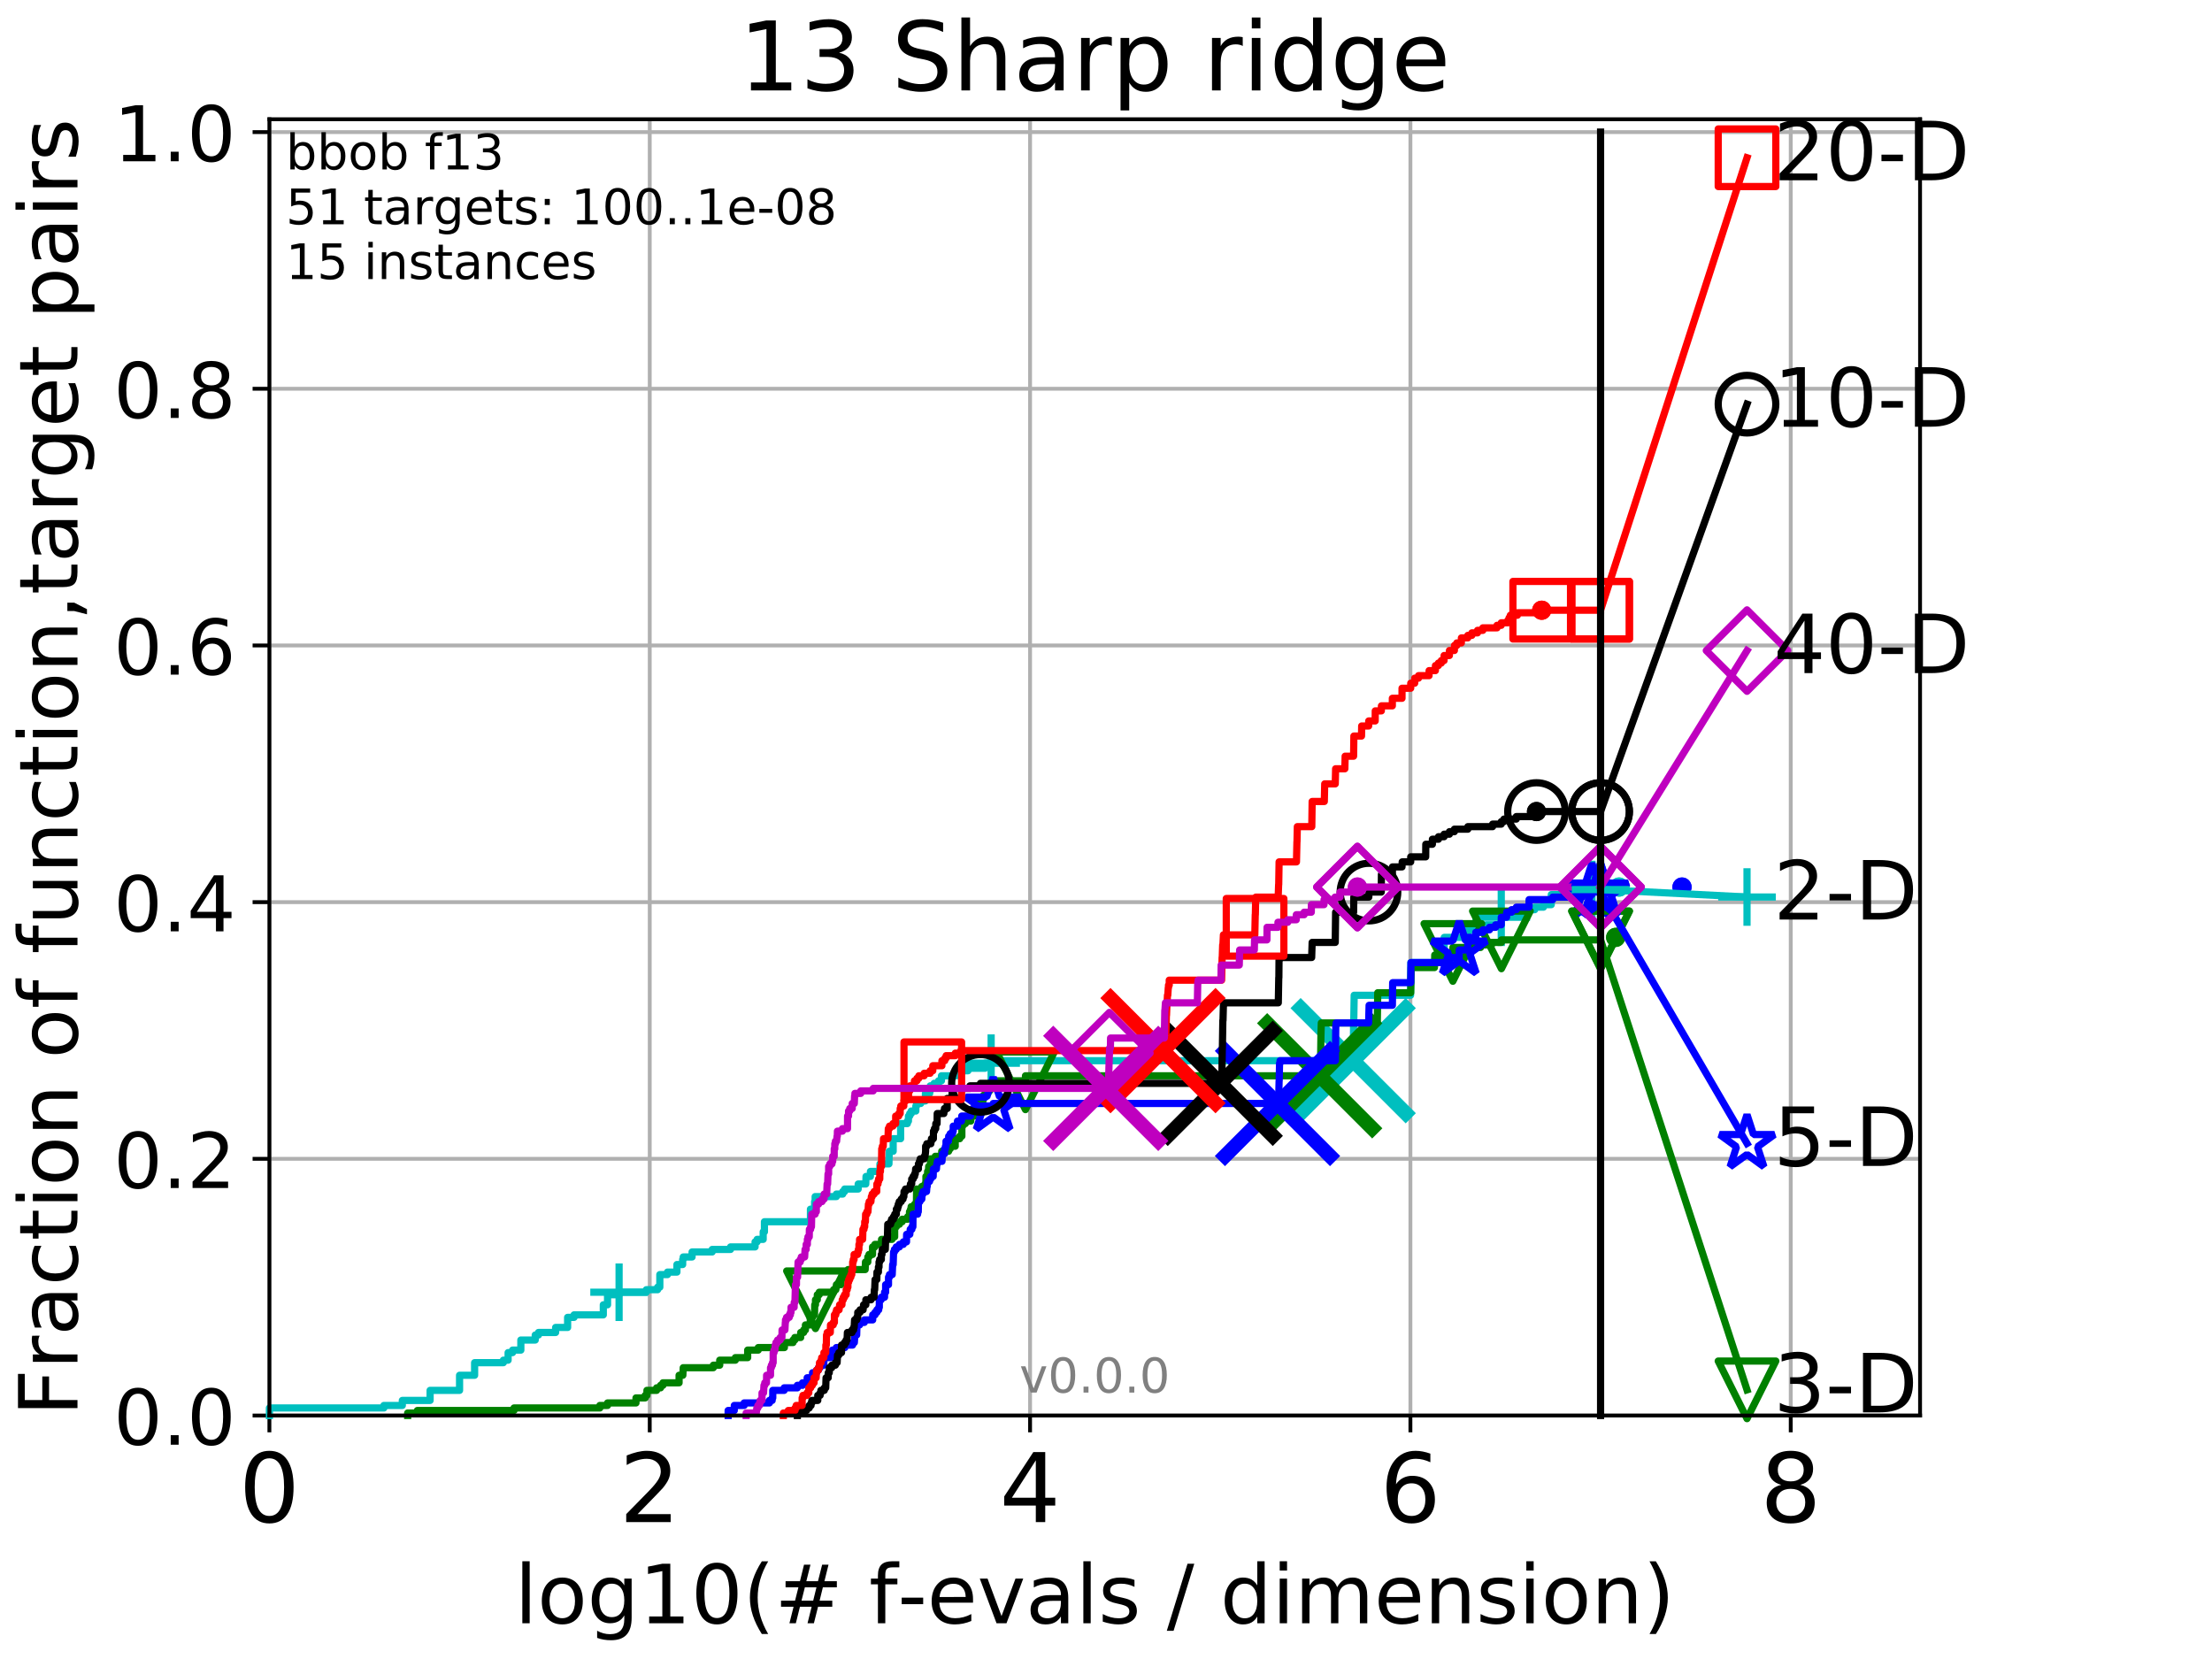 <?xml version="1.0" encoding="utf-8" standalone="no"?>
<!DOCTYPE svg PUBLIC "-//W3C//DTD SVG 1.1//EN"
  "http://www.w3.org/Graphics/SVG/1.1/DTD/svg11.dtd">
<!-- Created with matplotlib (http://matplotlib.org/) -->
<svg height="345.6pt" version="1.1" viewBox="0 0 460.8 345.6" width="460.8pt" xmlns="http://www.w3.org/2000/svg" xmlns:xlink="http://www.w3.org/1999/xlink">
 <defs>
  <style type="text/css">
*{stroke-linecap:butt;stroke-linejoin:round;}
  </style>
 </defs>
 <g id="figure_1">
  <g id="patch_1">
   <path d="M 0 345.6 
L 460.8 345.6 
L 460.8 0 
L 0 0 
z
" style="fill:#ffffff;"/>
  </g>
  <g id="axes_1">
   <g id="patch_2">
    <path d="M 56.12 294.88 
L 399.984 294.88 
L 399.984 24.84 
L 56.12 24.84 
z
" style="fill:#ffffff;"/>
   </g>
   <g id="matplotlib.axis_1">
    <g id="xtick_1">
     <g id="line2d_1">
      <path clip-path="url(#p7865e91ab1)" d="M 56.12 294.88 
L 56.12 24.84 
" style="fill:none;stroke:#b0b0b0;stroke-linecap:square;stroke-width:0.8;"/>
     </g>
     <g id="line2d_2">
      <defs>
       <path d="M 0 0 
L 0 3.5 
" id="m55d278b2af" style="stroke:#000000;stroke-width:0.8;"/>
      </defs>
      <g>
       <use style="stroke:#000000;stroke-width:0.8;" x="56.12" xlink:href="#m55d278b2af" y="294.88"/>
      </g>
     </g>
     <g id="text_1">
      <!-- 0 -->
      <defs>
       <path d="M 31.781 66.406 
Q 24.172 66.406 20.328 58.906 
Q 16.5 51.422 16.5 36.375 
Q 16.5 21.391 20.328 13.891 
Q 24.172 6.391 31.781 6.391 
Q 39.453 6.391 43.281 13.891 
Q 47.125 21.391 47.125 36.375 
Q 47.125 51.422 43.281 58.906 
Q 39.453 66.406 31.781 66.406 
z
M 31.781 74.219 
Q 44.047 74.219 50.516 64.516 
Q 56.984 54.828 56.984 36.375 
Q 56.984 17.969 50.516 8.266 
Q 44.047 -1.422 31.781 -1.422 
Q 19.531 -1.422 13.062 8.266 
Q 6.594 17.969 6.594 36.375 
Q 6.594 54.828 13.062 64.516 
Q 19.531 74.219 31.781 74.219 
z
" id="DejaVuSans-30"/>
      </defs>
      <g transform="translate(49.758 317.077)scale(0.2 -0.2)">
       <use xlink:href="#DejaVuSans-30"/>
      </g>
     </g>
    </g>
    <g id="xtick_2">
     <g id="line2d_3">
      <path clip-path="url(#p7865e91ab1)" d="M 135.351 294.88 
L 135.351 24.84 
" style="fill:none;stroke:#b0b0b0;stroke-linecap:square;stroke-width:0.8;"/>
     </g>
     <g id="line2d_4">
      <g>
       <use style="stroke:#000000;stroke-width:0.8;" x="135.351" xlink:href="#m55d278b2af" y="294.88"/>
      </g>
     </g>
     <g id="text_2">
      <!-- 2 -->
      <defs>
       <path d="M 19.188 8.297 
L 53.609 8.297 
L 53.609 0 
L 7.328 0 
L 7.328 8.297 
Q 12.938 14.109 22.625 23.891 
Q 32.328 33.688 34.812 36.531 
Q 39.547 41.844 41.422 45.531 
Q 43.312 49.219 43.312 52.781 
Q 43.312 58.594 39.234 62.25 
Q 35.156 65.922 28.609 65.922 
Q 23.969 65.922 18.812 64.312 
Q 13.672 62.703 7.812 59.422 
L 7.812 69.391 
Q 13.766 71.781 18.938 73 
Q 24.125 74.219 28.422 74.219 
Q 39.75 74.219 46.484 68.547 
Q 53.219 62.891 53.219 53.422 
Q 53.219 48.922 51.531 44.891 
Q 49.859 40.875 45.406 35.406 
Q 44.188 33.984 37.641 27.219 
Q 31.109 20.453 19.188 8.297 
z
" id="DejaVuSans-32"/>
      </defs>
      <g transform="translate(128.989 317.077)scale(0.2 -0.2)">
       <use xlink:href="#DejaVuSans-32"/>
      </g>
     </g>
    </g>
    <g id="xtick_3">
     <g id="line2d_5">
      <path clip-path="url(#p7865e91ab1)" d="M 214.583 294.88 
L 214.583 24.84 
" style="fill:none;stroke:#b0b0b0;stroke-linecap:square;stroke-width:0.8;"/>
     </g>
     <g id="line2d_6">
      <g>
       <use style="stroke:#000000;stroke-width:0.8;" x="214.583" xlink:href="#m55d278b2af" y="294.88"/>
      </g>
     </g>
     <g id="text_3">
      <!-- 4 -->
      <defs>
       <path d="M 37.797 64.312 
L 12.891 25.391 
L 37.797 25.391 
z
M 35.203 72.906 
L 47.609 72.906 
L 47.609 25.391 
L 58.016 25.391 
L 58.016 17.188 
L 47.609 17.188 
L 47.609 0 
L 37.797 0 
L 37.797 17.188 
L 4.891 17.188 
L 4.891 26.703 
z
" id="DejaVuSans-34"/>
      </defs>
      <g transform="translate(208.22 317.077)scale(0.2 -0.2)">
       <use xlink:href="#DejaVuSans-34"/>
      </g>
     </g>
    </g>
    <g id="xtick_4">
     <g id="line2d_7">
      <path clip-path="url(#p7865e91ab1)" d="M 293.814 294.88 
L 293.814 24.84 
" style="fill:none;stroke:#b0b0b0;stroke-linecap:square;stroke-width:0.8;"/>
     </g>
     <g id="line2d_8">
      <g>
       <use style="stroke:#000000;stroke-width:0.8;" x="293.814" xlink:href="#m55d278b2af" y="294.88"/>
      </g>
     </g>
     <g id="text_4">
      <!-- 6 -->
      <defs>
       <path d="M 33.016 40.375 
Q 26.375 40.375 22.484 35.828 
Q 18.609 31.297 18.609 23.391 
Q 18.609 15.531 22.484 10.953 
Q 26.375 6.391 33.016 6.391 
Q 39.656 6.391 43.531 10.953 
Q 47.406 15.531 47.406 23.391 
Q 47.406 31.297 43.531 35.828 
Q 39.656 40.375 33.016 40.375 
z
M 52.594 71.297 
L 52.594 62.312 
Q 48.875 64.062 45.094 64.984 
Q 41.312 65.922 37.594 65.922 
Q 27.828 65.922 22.672 59.328 
Q 17.531 52.734 16.797 39.406 
Q 19.672 43.656 24.016 45.922 
Q 28.375 48.188 33.594 48.188 
Q 44.578 48.188 50.953 41.516 
Q 57.328 34.859 57.328 23.391 
Q 57.328 12.156 50.688 5.359 
Q 44.047 -1.422 33.016 -1.422 
Q 20.359 -1.422 13.672 8.266 
Q 6.984 17.969 6.984 36.375 
Q 6.984 53.656 15.188 63.938 
Q 23.391 74.219 37.203 74.219 
Q 40.922 74.219 44.703 73.484 
Q 48.484 72.75 52.594 71.297 
z
" id="DejaVuSans-36"/>
      </defs>
      <g transform="translate(287.452 317.077)scale(0.2 -0.2)">
       <use xlink:href="#DejaVuSans-36"/>
      </g>
     </g>
    </g>
    <g id="xtick_5">
     <g id="line2d_9">
      <path clip-path="url(#p7865e91ab1)" d="M 373.045 294.88 
L 373.045 24.84 
" style="fill:none;stroke:#b0b0b0;stroke-linecap:square;stroke-width:0.8;"/>
     </g>
     <g id="line2d_10">
      <g>
       <use style="stroke:#000000;stroke-width:0.8;" x="373.045" xlink:href="#m55d278b2af" y="294.88"/>
      </g>
     </g>
     <g id="text_5">
      <!-- 8 -->
      <defs>
       <path d="M 31.781 34.625 
Q 24.75 34.625 20.719 30.859 
Q 16.703 27.094 16.703 20.516 
Q 16.703 13.922 20.719 10.156 
Q 24.75 6.391 31.781 6.391 
Q 38.812 6.391 42.859 10.172 
Q 46.922 13.969 46.922 20.516 
Q 46.922 27.094 42.891 30.859 
Q 38.875 34.625 31.781 34.625 
z
M 21.922 38.812 
Q 15.578 40.375 12.031 44.719 
Q 8.5 49.078 8.5 55.328 
Q 8.5 64.062 14.719 69.141 
Q 20.953 74.219 31.781 74.219 
Q 42.672 74.219 48.875 69.141 
Q 55.078 64.062 55.078 55.328 
Q 55.078 49.078 51.531 44.719 
Q 48 40.375 41.703 38.812 
Q 48.828 37.156 52.797 32.312 
Q 56.781 27.484 56.781 20.516 
Q 56.781 9.906 50.312 4.234 
Q 43.844 -1.422 31.781 -1.422 
Q 19.734 -1.422 13.25 4.234 
Q 6.781 9.906 6.781 20.516 
Q 6.781 27.484 10.781 32.312 
Q 14.797 37.156 21.922 38.812 
z
M 18.312 54.391 
Q 18.312 48.734 21.844 45.562 
Q 25.391 42.391 31.781 42.391 
Q 38.141 42.391 41.719 45.562 
Q 45.312 48.734 45.312 54.391 
Q 45.312 60.062 41.719 63.234 
Q 38.141 66.406 31.781 66.406 
Q 25.391 66.406 21.844 63.234 
Q 18.312 60.062 18.312 54.391 
z
" id="DejaVuSans-38"/>
      </defs>
      <g transform="translate(366.683 317.077)scale(0.2 -0.2)">
       <use xlink:href="#DejaVuSans-38"/>
      </g>
     </g>
    </g>
    <g id="text_6">
     <!-- log10(# f-evals / dimension) -->
     <defs>
      <path d="M 9.422 75.984 
L 18.406 75.984 
L 18.406 0 
L 9.422 0 
z
" id="DejaVuSans-6c"/>
      <path d="M 30.609 48.391 
Q 23.391 48.391 19.188 42.75 
Q 14.984 37.109 14.984 27.297 
Q 14.984 17.484 19.156 11.844 
Q 23.344 6.203 30.609 6.203 
Q 37.797 6.203 41.984 11.859 
Q 46.188 17.531 46.188 27.297 
Q 46.188 37.016 41.984 42.703 
Q 37.797 48.391 30.609 48.391 
z
M 30.609 56 
Q 42.328 56 49.016 48.375 
Q 55.719 40.766 55.719 27.297 
Q 55.719 13.875 49.016 6.219 
Q 42.328 -1.422 30.609 -1.422 
Q 18.844 -1.422 12.172 6.219 
Q 5.516 13.875 5.516 27.297 
Q 5.516 40.766 12.172 48.375 
Q 18.844 56 30.609 56 
z
" id="DejaVuSans-6f"/>
      <path d="M 45.406 27.984 
Q 45.406 37.75 41.375 43.109 
Q 37.359 48.484 30.078 48.484 
Q 22.859 48.484 18.828 43.109 
Q 14.797 37.75 14.797 27.984 
Q 14.797 18.266 18.828 12.891 
Q 22.859 7.516 30.078 7.516 
Q 37.359 7.516 41.375 12.891 
Q 45.406 18.266 45.406 27.984 
z
M 54.391 6.781 
Q 54.391 -7.172 48.188 -13.984 
Q 42 -20.797 29.203 -20.797 
Q 24.469 -20.797 20.266 -20.094 
Q 16.062 -19.391 12.109 -17.922 
L 12.109 -9.188 
Q 16.062 -11.328 19.922 -12.344 
Q 23.781 -13.375 27.781 -13.375 
Q 36.625 -13.375 41.016 -8.766 
Q 45.406 -4.156 45.406 5.172 
L 45.406 9.625 
Q 42.625 4.781 38.281 2.391 
Q 33.938 0 27.875 0 
Q 17.828 0 11.672 7.656 
Q 5.516 15.328 5.516 27.984 
Q 5.516 40.672 11.672 48.328 
Q 17.828 56 27.875 56 
Q 33.938 56 38.281 53.609 
Q 42.625 51.219 45.406 46.391 
L 45.406 54.688 
L 54.391 54.688 
z
" id="DejaVuSans-67"/>
      <path d="M 12.406 8.297 
L 28.516 8.297 
L 28.516 63.922 
L 10.984 60.406 
L 10.984 69.391 
L 28.422 72.906 
L 38.281 72.906 
L 38.281 8.297 
L 54.391 8.297 
L 54.391 0 
L 12.406 0 
z
" id="DejaVuSans-31"/>
      <path d="M 31 75.875 
Q 24.469 64.656 21.281 53.656 
Q 18.109 42.672 18.109 31.391 
Q 18.109 20.125 21.312 9.062 
Q 24.516 -2 31 -13.188 
L 23.188 -13.188 
Q 15.875 -1.703 12.234 9.375 
Q 8.594 20.453 8.594 31.391 
Q 8.594 42.281 12.203 53.312 
Q 15.828 64.359 23.188 75.875 
z
" id="DejaVuSans-28"/>
      <path d="M 51.125 44 
L 36.922 44 
L 32.812 27.688 
L 47.125 27.688 
z
M 43.797 71.781 
L 38.719 51.516 
L 52.984 51.516 
L 58.109 71.781 
L 65.922 71.781 
L 60.891 51.516 
L 76.125 51.516 
L 76.125 44 
L 58.984 44 
L 54.984 27.688 
L 70.516 27.688 
L 70.516 20.219 
L 53.078 20.219 
L 48 0 
L 40.188 0 
L 45.219 20.219 
L 30.906 20.219 
L 25.875 0 
L 18.016 0 
L 23.094 20.219 
L 7.719 20.219 
L 7.719 27.688 
L 24.906 27.688 
L 29 44 
L 13.281 44 
L 13.281 51.516 
L 30.906 51.516 
L 35.891 71.781 
z
" id="DejaVuSans-23"/>
      <path id="DejaVuSans-20"/>
      <path d="M 37.109 75.984 
L 37.109 68.5 
L 28.516 68.5 
Q 23.688 68.5 21.797 66.547 
Q 19.922 64.594 19.922 59.516 
L 19.922 54.688 
L 34.719 54.688 
L 34.719 47.703 
L 19.922 47.703 
L 19.922 0 
L 10.891 0 
L 10.891 47.703 
L 2.297 47.703 
L 2.297 54.688 
L 10.891 54.688 
L 10.891 58.5 
Q 10.891 67.625 15.141 71.797 
Q 19.391 75.984 28.609 75.984 
z
" id="DejaVuSans-66"/>
      <path d="M 4.891 31.391 
L 31.203 31.391 
L 31.203 23.391 
L 4.891 23.391 
z
" id="DejaVuSans-2d"/>
      <path d="M 56.203 29.594 
L 56.203 25.203 
L 14.891 25.203 
Q 15.484 15.922 20.484 11.062 
Q 25.484 6.203 34.422 6.203 
Q 39.594 6.203 44.453 7.469 
Q 49.312 8.734 54.109 11.281 
L 54.109 2.781 
Q 49.266 0.734 44.188 -0.344 
Q 39.109 -1.422 33.891 -1.422 
Q 20.797 -1.422 13.156 6.188 
Q 5.516 13.812 5.516 26.812 
Q 5.516 40.234 12.766 48.109 
Q 20.016 56 32.328 56 
Q 43.359 56 49.781 48.891 
Q 56.203 41.797 56.203 29.594 
z
M 47.219 32.234 
Q 47.125 39.594 43.094 43.984 
Q 39.062 48.391 32.422 48.391 
Q 24.906 48.391 20.391 44.141 
Q 15.875 39.891 15.188 32.172 
z
" id="DejaVuSans-65"/>
      <path d="M 2.984 54.688 
L 12.5 54.688 
L 29.594 8.797 
L 46.688 54.688 
L 56.203 54.688 
L 35.688 0 
L 23.484 0 
z
" id="DejaVuSans-76"/>
      <path d="M 34.281 27.484 
Q 23.391 27.484 19.188 25 
Q 14.984 22.516 14.984 16.5 
Q 14.984 11.719 18.141 8.906 
Q 21.297 6.109 26.703 6.109 
Q 34.188 6.109 38.703 11.406 
Q 43.219 16.703 43.219 25.484 
L 43.219 27.484 
z
M 52.203 31.203 
L 52.203 0 
L 43.219 0 
L 43.219 8.297 
Q 40.141 3.328 35.547 0.953 
Q 30.953 -1.422 24.312 -1.422 
Q 15.922 -1.422 10.953 3.297 
Q 6 8.016 6 15.922 
Q 6 25.141 12.172 29.828 
Q 18.359 34.516 30.609 34.516 
L 43.219 34.516 
L 43.219 35.406 
Q 43.219 41.609 39.141 45 
Q 35.062 48.391 27.688 48.391 
Q 23 48.391 18.547 47.266 
Q 14.109 46.141 10.016 43.891 
L 10.016 52.203 
Q 14.938 54.109 19.578 55.047 
Q 24.219 56 28.609 56 
Q 40.484 56 46.344 49.844 
Q 52.203 43.703 52.203 31.203 
z
" id="DejaVuSans-61"/>
      <path d="M 44.281 53.078 
L 44.281 44.578 
Q 40.484 46.531 36.375 47.5 
Q 32.281 48.484 27.875 48.484 
Q 21.188 48.484 17.844 46.438 
Q 14.5 44.391 14.5 40.281 
Q 14.5 37.156 16.891 35.375 
Q 19.281 33.594 26.516 31.984 
L 29.594 31.297 
Q 39.156 29.25 43.188 25.516 
Q 47.219 21.781 47.219 15.094 
Q 47.219 7.469 41.188 3.016 
Q 35.156 -1.422 24.609 -1.422 
Q 20.219 -1.422 15.453 -0.562 
Q 10.688 0.297 5.422 2 
L 5.422 11.281 
Q 10.406 8.688 15.234 7.391 
Q 20.062 6.109 24.812 6.109 
Q 31.156 6.109 34.562 8.281 
Q 37.984 10.453 37.984 14.406 
Q 37.984 18.062 35.516 20.016 
Q 33.062 21.969 24.703 23.781 
L 21.578 24.516 
Q 13.234 26.266 9.516 29.906 
Q 5.812 33.547 5.812 39.891 
Q 5.812 47.609 11.281 51.797 
Q 16.75 56 26.812 56 
Q 31.781 56 36.172 55.266 
Q 40.578 54.547 44.281 53.078 
z
" id="DejaVuSans-73"/>
      <path d="M 25.391 72.906 
L 33.688 72.906 
L 8.297 -9.281 
L 0 -9.281 
z
" id="DejaVuSans-2f"/>
      <path d="M 45.406 46.391 
L 45.406 75.984 
L 54.391 75.984 
L 54.391 0 
L 45.406 0 
L 45.406 8.203 
Q 42.578 3.328 38.25 0.953 
Q 33.938 -1.422 27.875 -1.422 
Q 17.969 -1.422 11.734 6.484 
Q 5.516 14.406 5.516 27.297 
Q 5.516 40.188 11.734 48.094 
Q 17.969 56 27.875 56 
Q 33.938 56 38.25 53.625 
Q 42.578 51.266 45.406 46.391 
z
M 14.797 27.297 
Q 14.797 17.391 18.875 11.75 
Q 22.953 6.109 30.078 6.109 
Q 37.203 6.109 41.297 11.75 
Q 45.406 17.391 45.406 27.297 
Q 45.406 37.203 41.297 42.844 
Q 37.203 48.484 30.078 48.484 
Q 22.953 48.484 18.875 42.844 
Q 14.797 37.203 14.797 27.297 
z
" id="DejaVuSans-64"/>
      <path d="M 9.422 54.688 
L 18.406 54.688 
L 18.406 0 
L 9.422 0 
z
M 9.422 75.984 
L 18.406 75.984 
L 18.406 64.594 
L 9.422 64.594 
z
" id="DejaVuSans-69"/>
      <path d="M 52 44.188 
Q 55.375 50.25 60.062 53.125 
Q 64.75 56 71.094 56 
Q 79.641 56 84.281 50.016 
Q 88.922 44.047 88.922 33.016 
L 88.922 0 
L 79.891 0 
L 79.891 32.719 
Q 79.891 40.578 77.094 44.375 
Q 74.312 48.188 68.609 48.188 
Q 61.625 48.188 57.562 43.547 
Q 53.516 38.922 53.516 30.906 
L 53.516 0 
L 44.484 0 
L 44.484 32.719 
Q 44.484 40.625 41.703 44.406 
Q 38.922 48.188 33.109 48.188 
Q 26.219 48.188 22.156 43.531 
Q 18.109 38.875 18.109 30.906 
L 18.109 0 
L 9.078 0 
L 9.078 54.688 
L 18.109 54.688 
L 18.109 46.188 
Q 21.188 51.219 25.484 53.609 
Q 29.781 56 35.688 56 
Q 41.656 56 45.828 52.969 
Q 50 49.953 52 44.188 
z
" id="DejaVuSans-6d"/>
      <path d="M 54.891 33.016 
L 54.891 0 
L 45.906 0 
L 45.906 32.719 
Q 45.906 40.484 42.875 44.328 
Q 39.844 48.188 33.797 48.188 
Q 26.516 48.188 22.312 43.547 
Q 18.109 38.922 18.109 30.906 
L 18.109 0 
L 9.078 0 
L 9.078 54.688 
L 18.109 54.688 
L 18.109 46.188 
Q 21.344 51.125 25.703 53.562 
Q 30.078 56 35.797 56 
Q 45.219 56 50.047 50.172 
Q 54.891 44.344 54.891 33.016 
z
" id="DejaVuSans-6e"/>
      <path d="M 8.016 75.875 
L 15.828 75.875 
Q 23.141 64.359 26.781 53.312 
Q 30.422 42.281 30.422 31.391 
Q 30.422 20.453 26.781 9.375 
Q 23.141 -1.703 15.828 -13.188 
L 8.016 -13.188 
Q 14.5 -2 17.703 9.062 
Q 20.906 20.125 20.906 31.391 
Q 20.906 42.672 17.703 53.656 
Q 14.5 64.656 8.016 75.875 
z
" id="DejaVuSans-29"/>
     </defs>
     <g transform="translate(107.211 338.154)scale(0.17 -0.17)">
      <use xlink:href="#DejaVuSans-6c"/>
      <use x="27.783" xlink:href="#DejaVuSans-6f"/>
      <use x="88.965" xlink:href="#DejaVuSans-67"/>
      <use x="152.441" xlink:href="#DejaVuSans-31"/>
      <use x="216.064" xlink:href="#DejaVuSans-30"/>
      <use x="279.688" xlink:href="#DejaVuSans-28"/>
      <use x="318.701" xlink:href="#DejaVuSans-23"/>
      <use x="402.49" xlink:href="#DejaVuSans-20"/>
      <use x="434.277" xlink:href="#DejaVuSans-66"/>
      <use x="469.404" xlink:href="#DejaVuSans-2d"/>
      <use x="505.488" xlink:href="#DejaVuSans-65"/>
      <use x="567.012" xlink:href="#DejaVuSans-76"/>
      <use x="626.191" xlink:href="#DejaVuSans-61"/>
      <use x="687.471" xlink:href="#DejaVuSans-6c"/>
      <use x="715.254" xlink:href="#DejaVuSans-73"/>
      <use x="767.354" xlink:href="#DejaVuSans-20"/>
      <use x="799.141" xlink:href="#DejaVuSans-2f"/>
      <use x="832.832" xlink:href="#DejaVuSans-20"/>
      <use x="864.619" xlink:href="#DejaVuSans-64"/>
      <use x="928.096" xlink:href="#DejaVuSans-69"/>
      <use x="955.879" xlink:href="#DejaVuSans-6d"/>
      <use x="1053.291" xlink:href="#DejaVuSans-65"/>
      <use x="1114.814" xlink:href="#DejaVuSans-6e"/>
      <use x="1178.193" xlink:href="#DejaVuSans-73"/>
      <use x="1230.293" xlink:href="#DejaVuSans-69"/>
      <use x="1258.076" xlink:href="#DejaVuSans-6f"/>
      <use x="1319.258" xlink:href="#DejaVuSans-6e"/>
      <use x="1382.637" xlink:href="#DejaVuSans-29"/>
     </g>
    </g>
   </g>
   <g id="matplotlib.axis_2">
    <g id="ytick_1">
     <g id="line2d_11">
      <path clip-path="url(#p7865e91ab1)" d="M 56.12 294.88 
L 399.984 294.88 
" style="fill:none;stroke:#b0b0b0;stroke-linecap:square;stroke-width:0.8;"/>
     </g>
     <g id="line2d_12">
      <defs>
       <path d="M 0 0 
L -3.5 0 
" id="md5a1ac5fe6" style="stroke:#000000;stroke-width:0.8;"/>
      </defs>
      <g>
       <use style="stroke:#000000;stroke-width:0.8;" x="56.12" xlink:href="#md5a1ac5fe6" y="294.88"/>
      </g>
     </g>
     <g id="text_7">
      <!-- 0.0 -->
      <defs>
       <path d="M 10.688 12.406 
L 21 12.406 
L 21 0 
L 10.688 0 
z
" id="DejaVuSans-2e"/>
      </defs>
      <g transform="translate(23.675 300.959)scale(0.16 -0.16)">
       <use xlink:href="#DejaVuSans-30"/>
       <use x="63.623" xlink:href="#DejaVuSans-2e"/>
       <use x="95.41" xlink:href="#DejaVuSans-30"/>
      </g>
     </g>
    </g>
    <g id="ytick_2">
     <g id="line2d_13">
      <path clip-path="url(#p7865e91ab1)" d="M 56.12 241.407 
L 399.984 241.407 
" style="fill:none;stroke:#b0b0b0;stroke-linecap:square;stroke-width:0.8;"/>
     </g>
     <g id="line2d_14">
      <g>
       <use style="stroke:#000000;stroke-width:0.8;" x="56.12" xlink:href="#md5a1ac5fe6" y="241.407"/>
      </g>
     </g>
     <g id="text_8">
      <!-- 0.2 -->
      <g transform="translate(23.675 247.485)scale(0.16 -0.16)">
       <use xlink:href="#DejaVuSans-30"/>
       <use x="63.623" xlink:href="#DejaVuSans-2e"/>
       <use x="95.41" xlink:href="#DejaVuSans-32"/>
      </g>
     </g>
    </g>
    <g id="ytick_3">
     <g id="line2d_15">
      <path clip-path="url(#p7865e91ab1)" d="M 56.12 187.933 
L 399.984 187.933 
" style="fill:none;stroke:#b0b0b0;stroke-linecap:square;stroke-width:0.8;"/>
     </g>
     <g id="line2d_16">
      <g>
       <use style="stroke:#000000;stroke-width:0.8;" x="56.12" xlink:href="#md5a1ac5fe6" y="187.933"/>
      </g>
     </g>
     <g id="text_9">
      <!-- 0.4 -->
      <g transform="translate(23.675 194.012)scale(0.16 -0.16)">
       <use xlink:href="#DejaVuSans-30"/>
       <use x="63.623" xlink:href="#DejaVuSans-2e"/>
       <use x="95.41" xlink:href="#DejaVuSans-34"/>
      </g>
     </g>
    </g>
    <g id="ytick_4">
     <g id="line2d_17">
      <path clip-path="url(#p7865e91ab1)" d="M 56.12 134.46 
L 399.984 134.46 
" style="fill:none;stroke:#b0b0b0;stroke-linecap:square;stroke-width:0.8;"/>
     </g>
     <g id="line2d_18">
      <g>
       <use style="stroke:#000000;stroke-width:0.8;" x="56.12" xlink:href="#md5a1ac5fe6" y="134.46"/>
      </g>
     </g>
     <g id="text_10">
      <!-- 0.6 -->
      <g transform="translate(23.675 140.539)scale(0.16 -0.16)">
       <use xlink:href="#DejaVuSans-30"/>
       <use x="63.623" xlink:href="#DejaVuSans-2e"/>
       <use x="95.41" xlink:href="#DejaVuSans-36"/>
      </g>
     </g>
    </g>
    <g id="ytick_5">
     <g id="line2d_19">
      <path clip-path="url(#p7865e91ab1)" d="M 56.12 80.987 
L 399.984 80.987 
" style="fill:none;stroke:#b0b0b0;stroke-linecap:square;stroke-width:0.8;"/>
     </g>
     <g id="line2d_20">
      <g>
       <use style="stroke:#000000;stroke-width:0.8;" x="56.12" xlink:href="#md5a1ac5fe6" y="80.987"/>
      </g>
     </g>
     <g id="text_11">
      <!-- 0.8 -->
      <g transform="translate(23.675 87.066)scale(0.16 -0.16)">
       <use xlink:href="#DejaVuSans-30"/>
       <use x="63.623" xlink:href="#DejaVuSans-2e"/>
       <use x="95.41" xlink:href="#DejaVuSans-38"/>
      </g>
     </g>
    </g>
    <g id="ytick_6">
     <g id="line2d_21">
      <path clip-path="url(#p7865e91ab1)" d="M 56.12 27.514 
L 399.984 27.514 
" style="fill:none;stroke:#b0b0b0;stroke-linecap:square;stroke-width:0.8;"/>
     </g>
     <g id="line2d_22">
      <g>
       <use style="stroke:#000000;stroke-width:0.8;" x="56.12" xlink:href="#md5a1ac5fe6" y="27.514"/>
      </g>
     </g>
     <g id="text_12">
      <!-- 1.0 -->
      <g transform="translate(23.675 33.592)scale(0.16 -0.16)">
       <use xlink:href="#DejaVuSans-31"/>
       <use x="63.623" xlink:href="#DejaVuSans-2e"/>
       <use x="95.41" xlink:href="#DejaVuSans-30"/>
      </g>
     </g>
    </g>
    <g id="text_13">
     <!-- Fraction of function,target pairs -->
     <defs>
      <path d="M 9.812 72.906 
L 51.703 72.906 
L 51.703 64.594 
L 19.672 64.594 
L 19.672 43.109 
L 48.578 43.109 
L 48.578 34.812 
L 19.672 34.812 
L 19.672 0 
L 9.812 0 
z
" id="DejaVuSans-46"/>
      <path d="M 41.109 46.297 
Q 39.594 47.172 37.812 47.578 
Q 36.031 48 33.891 48 
Q 26.266 48 22.188 43.047 
Q 18.109 38.094 18.109 28.812 
L 18.109 0 
L 9.078 0 
L 9.078 54.688 
L 18.109 54.688 
L 18.109 46.188 
Q 20.953 51.172 25.484 53.578 
Q 30.031 56 36.531 56 
Q 37.453 56 38.578 55.875 
Q 39.703 55.766 41.062 55.516 
z
" id="DejaVuSans-72"/>
      <path d="M 48.781 52.594 
L 48.781 44.188 
Q 44.969 46.297 41.141 47.344 
Q 37.312 48.391 33.406 48.391 
Q 24.656 48.391 19.812 42.844 
Q 14.984 37.312 14.984 27.297 
Q 14.984 17.281 19.812 11.734 
Q 24.656 6.203 33.406 6.203 
Q 37.312 6.203 41.141 7.25 
Q 44.969 8.297 48.781 10.406 
L 48.781 2.094 
Q 45.016 0.344 40.984 -0.531 
Q 36.969 -1.422 32.422 -1.422 
Q 20.062 -1.422 12.781 6.344 
Q 5.516 14.109 5.516 27.297 
Q 5.516 40.672 12.859 48.328 
Q 20.219 56 33.016 56 
Q 37.156 56 41.109 55.141 
Q 45.062 54.297 48.781 52.594 
z
" id="DejaVuSans-63"/>
      <path d="M 18.312 70.219 
L 18.312 54.688 
L 36.812 54.688 
L 36.812 47.703 
L 18.312 47.703 
L 18.312 18.016 
Q 18.312 11.328 20.141 9.422 
Q 21.969 7.516 27.594 7.516 
L 36.812 7.516 
L 36.812 0 
L 27.594 0 
Q 17.188 0 13.234 3.875 
Q 9.281 7.766 9.281 18.016 
L 9.281 47.703 
L 2.688 47.703 
L 2.688 54.688 
L 9.281 54.688 
L 9.281 70.219 
z
" id="DejaVuSans-74"/>
      <path d="M 8.5 21.578 
L 8.5 54.688 
L 17.484 54.688 
L 17.484 21.922 
Q 17.484 14.156 20.5 10.266 
Q 23.531 6.391 29.594 6.391 
Q 36.859 6.391 41.078 11.031 
Q 45.312 15.672 45.312 23.688 
L 45.312 54.688 
L 54.297 54.688 
L 54.297 0 
L 45.312 0 
L 45.312 8.406 
Q 42.047 3.422 37.719 1 
Q 33.406 -1.422 27.688 -1.422 
Q 18.266 -1.422 13.375 4.438 
Q 8.5 10.297 8.5 21.578 
z
M 31.109 56 
z
" id="DejaVuSans-75"/>
      <path d="M 11.719 12.406 
L 22.016 12.406 
L 22.016 4 
L 14.016 -11.625 
L 7.719 -11.625 
L 11.719 4 
z
" id="DejaVuSans-2c"/>
      <path d="M 18.109 8.203 
L 18.109 -20.797 
L 9.078 -20.797 
L 9.078 54.688 
L 18.109 54.688 
L 18.109 46.391 
Q 20.953 51.266 25.266 53.625 
Q 29.594 56 35.594 56 
Q 45.562 56 51.781 48.094 
Q 58.016 40.188 58.016 27.297 
Q 58.016 14.406 51.781 6.484 
Q 45.562 -1.422 35.594 -1.422 
Q 29.594 -1.422 25.266 0.953 
Q 20.953 3.328 18.109 8.203 
z
M 48.688 27.297 
Q 48.688 37.203 44.609 42.844 
Q 40.531 48.484 33.406 48.484 
Q 26.266 48.484 22.188 42.844 
Q 18.109 37.203 18.109 27.297 
Q 18.109 17.391 22.188 11.75 
Q 26.266 6.109 33.406 6.109 
Q 40.531 6.109 44.609 11.75 
Q 48.688 17.391 48.688 27.297 
z
" id="DejaVuSans-70"/>
     </defs>
     <g transform="translate(16.14 294.999)rotate(-90)scale(0.17 -0.17)">
      <use xlink:href="#DejaVuSans-46"/>
      <use x="57.41" xlink:href="#DejaVuSans-72"/>
      <use x="98.523" xlink:href="#DejaVuSans-61"/>
      <use x="159.803" xlink:href="#DejaVuSans-63"/>
      <use x="214.783" xlink:href="#DejaVuSans-74"/>
      <use x="253.992" xlink:href="#DejaVuSans-69"/>
      <use x="281.775" xlink:href="#DejaVuSans-6f"/>
      <use x="342.957" xlink:href="#DejaVuSans-6e"/>
      <use x="406.336" xlink:href="#DejaVuSans-20"/>
      <use x="438.123" xlink:href="#DejaVuSans-6f"/>
      <use x="499.305" xlink:href="#DejaVuSans-66"/>
      <use x="534.51" xlink:href="#DejaVuSans-20"/>
      <use x="566.297" xlink:href="#DejaVuSans-66"/>
      <use x="601.502" xlink:href="#DejaVuSans-75"/>
      <use x="664.881" xlink:href="#DejaVuSans-6e"/>
      <use x="728.26" xlink:href="#DejaVuSans-63"/>
      <use x="783.24" xlink:href="#DejaVuSans-74"/>
      <use x="822.449" xlink:href="#DejaVuSans-69"/>
      <use x="850.232" xlink:href="#DejaVuSans-6f"/>
      <use x="911.414" xlink:href="#DejaVuSans-6e"/>
      <use x="974.793" xlink:href="#DejaVuSans-2c"/>
      <use x="1006.58" xlink:href="#DejaVuSans-74"/>
      <use x="1045.789" xlink:href="#DejaVuSans-61"/>
      <use x="1107.068" xlink:href="#DejaVuSans-72"/>
      <use x="1148.166" xlink:href="#DejaVuSans-67"/>
      <use x="1211.643" xlink:href="#DejaVuSans-65"/>
      <use x="1273.166" xlink:href="#DejaVuSans-74"/>
      <use x="1312.375" xlink:href="#DejaVuSans-20"/>
      <use x="1344.162" xlink:href="#DejaVuSans-70"/>
      <use x="1407.639" xlink:href="#DejaVuSans-61"/>
      <use x="1468.918" xlink:href="#DejaVuSans-69"/>
      <use x="1496.701" xlink:href="#DejaVuSans-72"/>
      <use x="1537.814" xlink:href="#DejaVuSans-73"/>
     </g>
    </g>
   </g>
   <g id="line2d_23">
    <defs>
     <path d="M 0 1.5 
C 0.398 1.5 0.779 1.342 1.061 1.061 
C 1.342 0.779 1.5 0.398 1.5 0 
C 1.5 -0.398 1.342 -0.779 1.061 -1.061 
C 0.779 -1.342 0.398 -1.5 0 -1.5 
C -0.398 -1.5 -0.779 -1.342 -1.061 -1.061 
C -1.342 -0.779 -1.5 -0.398 -1.5 0 
C -1.5 0.398 -1.342 0.779 -1.061 1.061 
C -0.779 1.342 -0.398 1.5 0 1.5 
z
" id="mf3d3449b21" style="stroke:#00bfbf;"/>
    </defs>
    <g>
     <use style="fill:#00bfbf;stroke:#00bfbf;" x="337.278" xlink:href="#mf3d3449b21" y="184.788"/>
     <use style="fill:#00bfbf;stroke:#00bfbf;" x="337.278" xlink:href="#mf3d3449b21" y="184.788"/>
    </g>
   </g>
   <g id="line2d_24">
    <path d="M 56.12 294.88 
L 56.12 293.307 
L 79.971 293.307 
L 79.971 292.783 
L 83.81 292.783 
L 83.81 291.735 
L 89.599 291.735 
L 89.599 289.638 
L 95.736 289.638 
L 95.736 286.492 
L 98.872 286.492 
L 98.872 283.871 
L 104.865 283.871 
L 104.865 283.347 
L 105.848 283.347 
L 105.848 281.774 
L 106.779 281.774 
L 106.779 281.25 
L 108.501 281.25 
L 108.501 279.153 
L 111.5 279.153 
L 111.5 278.104 
L 112.175 278.104 
L 112.175 277.58 
L 115.748 277.58 
L 115.748 276.531 
L 118.245 276.531 
L 118.245 274.434 
L 119.587 274.434 
L 119.587 273.91 
L 125.68 273.91 
L 125.68 271.813 
L 126.563 271.813 
L 126.563 269.716 
L 128.967 269.716 
L 128.967 269.192 
L 134.649 269.192 
L 134.649 268.668 
L 136.991 268.668 
L 136.991 268.143 
L 137.454 268.143 
L 137.454 265.522 
L 139.052 265.522 
L 139.052 264.998 
L 141.017 264.998 
L 141.017 263.425 
L 142.212 263.425 
L 142.212 262.377 
L 142.327 262.377 
L 142.327 261.852 
L 144.174 261.852 
L 144.174 260.804 
L 148.36 260.804 
L 148.36 260.28 
L 152.183 260.28 
L 152.183 259.755 
L 157.294 259.755 
L 157.294 258.707 
L 157.721 258.707 
L 157.721 258.183 
L 158.986 258.183 
L 158.986 256.61 
L 159.245 256.61 
L 159.245 254.513 
L 168.83 254.513 
L 168.83 251.892 
L 169.693 251.892 
L 169.693 250.319 
L 169.81 250.319 
L 169.81 249.27 
L 174.229 249.27 
L 174.229 248.746 
L 175.559 248.746 
L 175.559 248.222 
L 175.953 248.222 
L 175.953 247.698 
L 178.779 247.698 
L 178.779 246.649 
L 180.358 246.649 
L 180.408 245.076 
L 181.324 245.076 
L 181.324 244.028 
L 183.31 244.028 
L 183.31 242.455 
L 185.185 242.455 
L 185.242 239.834 
L 186.064 239.834 
L 186.064 237.213 
L 187.617 237.213 
L 187.617 234.067 
L 189.018 234.067 
L 189.018 233.543 
L 189.245 233.543 
L 189.245 232.495 
L 189.505 232.495 
L 189.505 231.97 
L 189.835 231.97 
L 189.835 231.446 
L 190.787 231.446 
L 190.787 230.398 
L 190.937 230.398 
L 190.937 229.873 
L 191.805 229.873 
L 191.805 229.349 
L 192.78 229.349 
L 192.78 227.776 
L 193.672 227.776 
L 193.672 227.252 
L 193.788 227.252 
L 193.788 226.204 
L 194.598 226.204 
L 194.598 225.679 
L 195.513 225.679 
L 195.513 225.155 
L 196.123 225.155 
L 196.123 224.107 
L 199.251 224.107 
L 199.251 223.058 
L 201.655 223.058 
L 201.655 222.534 
L 205.205 222.534 
L 205.205 221.485 
L 206.474 221.485 
L 206.474 220.961 
L 281.894 220.961 
L 281.991 212.573 
L 282.016 212.573 
L 282.102 207.331 
L 293.845 207.331 
L 293.913 200.515 
L 300.816 200.515 
L 300.862 195.273 
L 305.755 195.273 
L 305.778 193.7 
L 309.591 193.7 
L 309.608 192.652 
L 312.73 192.652 
L 312.743 190.03 
L 315.39 190.03 
L 315.39 189.506 
L 319.708 189.506 
L 319.708 188.982 
L 321.526 188.982 
L 321.526 188.458 
L 323.157 188.458 
L 323.164 186.361 
L 328.494 186.361 
L 328.494 185.836 
L 331.628 185.836 
L 331.628 185.312 
L 333.43 185.312 
L 333.43 185.312 
" style="fill:none;stroke:#00bfbf;stroke-linecap:square;stroke-width:1.5;"/>
   </g>
   <g id="line2d_25">
    <defs>
     <path d="M -6 0 
L 6 0 
M 0 6 
L 0 -6 
" id="m7b7cffee2c" style="stroke:#00bfbf;stroke-width:1.5;"/>
    </defs>
    <g>
     <use style="fill-opacity:0;stroke:#00bfbf;stroke-width:1.5;" x="128.967" xlink:href="#m7b7cffee2c" y="269.192"/>
     <use style="fill-opacity:0;stroke:#00bfbf;stroke-width:1.5;" x="206.474" xlink:href="#m7b7cffee2c" y="221.485"/>
     <use style="fill-opacity:0;stroke:#00bfbf;stroke-width:1.5;" x="312.741" xlink:href="#m7b7cffee2c" y="191.079"/>
     <use style="fill-opacity:0;stroke:#00bfbf;stroke-width:1.5;" x="331.628" xlink:href="#m7b7cffee2c" y="185.312"/>
     <use style="fill-opacity:0;stroke:#00bfbf;stroke-width:1.5;" x="333.43" xlink:href="#m7b7cffee2c" y="185.312"/>
    </g>
   </g>
   <g id="line2d_26">
    <path style="fill:none;stroke:#00bfbf;stroke-linecap:square;stroke-width:1.5;"/>
    <g/>
   </g>
   <g id="line2d_27">
    <path clip-path="url(#p7865e91ab1)" d="M 281.889 220.961 
" style="fill:none;stroke:#00bfbf;stroke-linecap:square;stroke-width:1.5;"/>
    <defs>
     <path d="M -12 12 
L 12 -12 
M -12 -12 
L 12 12 
" id="m33ec1b4972" style="stroke:#00bfbf;stroke-width:3;"/>
    </defs>
    <g clip-path="url(#p7865e91ab1)">
     <use style="fill:#00bfbf;stroke:#00bfbf;stroke-width:3;" x="281.889" xlink:href="#m33ec1b4972" y="220.961"/>
    </g>
   </g>
   <g id="line2d_28">
    <defs>
     <path d="M 0 1.5 
C 0.398 1.5 0.779 1.342 1.061 1.061 
C 1.342 0.779 1.5 0.398 1.5 0 
C 1.5 -0.398 1.342 -0.779 1.061 -1.061 
C 0.779 -1.342 0.398 -1.5 0 -1.5 
C -0.398 -1.5 -0.779 -1.342 -1.061 -1.061 
C -1.342 -0.779 -1.5 -0.398 -1.5 0 
C -1.5 0.398 -1.342 0.779 -1.061 1.061 
C -0.779 1.342 -0.398 1.5 0 1.5 
z
" id="mba006d0550" style="stroke:#008000;"/>
    </defs>
    <g>
     <use style="fill:#008000;stroke:#008000;" x="336.576" xlink:href="#mba006d0550" y="195.273"/>
     <use style="fill:#008000;stroke:#008000;" x="336.576" xlink:href="#mba006d0550" y="195.273"/>
    </g>
   </g>
   <g id="line2d_29">
    <path d="M 84.921 294.88 
L 84.921 294.356 
L 86.947 294.356 
L 86.947 293.832 
L 107.078 293.832 
L 107.078 293.307 
L 124.961 293.307 
L 124.961 292.783 
L 126.563 292.783 
L 126.563 292.259 
L 132.488 292.259 
L 132.488 291.21 
L 134.408 291.21 
L 134.408 290.686 
L 134.768 290.686 
L 134.768 289.638 
L 136.781 289.638 
L 136.781 289.113 
L 137.606 289.113 
L 137.606 288.589 
L 138.102 288.589 
L 138.102 288.065 
L 141.465 288.065 
L 141.465 286.492 
L 142.251 286.492 
L 142.327 284.919 
L 148.601 284.919 
L 148.601 284.395 
L 149.929 284.395 
L 149.929 283.347 
L 153.188 283.347 
L 153.188 282.822 
L 155.753 282.822 
L 155.753 281.25 
L 157.954 281.25 
L 157.954 280.725 
L 163.405 280.725 
L 163.405 279.677 
L 165.195 279.677 
L 165.195 279.153 
L 165.575 279.153 
L 165.575 278.628 
L 166.798 278.628 
L 166.798 277.58 
L 167.414 277.58 
L 167.414 277.056 
L 167.783 277.056 
L 167.783 276.007 
L 168.798 276.007 
L 168.798 274.434 
L 169.267 274.434 
L 169.267 273.91 
L 169.678 273.91 
L 169.724 271.813 
L 169.879 271.813 
L 169.879 270.765 
L 170.26 270.765 
L 170.26 269.716 
L 170.663 269.716 
L 170.663 269.192 
L 173.644 269.192 
L 173.644 268.668 
L 174.121 268.668 
L 174.121 268.143 
L 174.241 268.143 
L 174.241 267.619 
L 175.206 267.619 
L 175.206 266.571 
L 175.353 266.571 
L 175.353 266.046 
L 175.959 266.046 
L 175.959 265.522 
L 176.669 265.522 
L 176.669 264.474 
L 180.232 264.474 
L 180.291 262.901 
L 180.781 262.901 
L 180.781 261.852 
L 181.032 261.852 
L 181.032 261.328 
L 181.766 261.328 
L 181.766 259.755 
L 182.254 259.755 
L 182.254 259.231 
L 183.638 259.231 
L 183.638 258.183 
L 185.816 258.183 
L 185.816 257.658 
L 186.374 257.658 
L 186.374 255.561 
L 186.72 255.561 
L 186.72 255.037 
L 187.368 255.037 
L 187.368 254.513 
L 187.933 254.513 
L 187.933 253.989 
L 189.086 253.989 
L 189.086 253.464 
L 189.466 253.464 
L 189.466 252.416 
L 189.687 252.416 
L 189.687 251.892 
L 189.808 251.892 
L 189.808 251.367 
L 190.543 251.367 
L 190.543 250.843 
L 190.905 250.843 
L 190.946 247.698 
L 192.013 247.698 
L 192.013 247.173 
L 192.681 247.173 
L 192.681 246.649 
L 192.885 246.649 
L 192.885 245.076 
L 193.234 245.076 
L 193.234 244.028 
L 193.415 244.028 
L 193.458 242.979 
L 193.823 242.979 
L 193.823 241.407 
L 194.828 241.407 
L 194.828 240.882 
L 196.176 240.882 
L 196.176 239.834 
L 197.616 239.834 
L 197.616 239.31 
L 197.954 239.31 
L 197.954 238.785 
L 198.989 238.785 
L 198.989 237.213 
L 199.926 237.213 
L 199.926 236.689 
L 200.374 236.689 
L 200.374 234.592 
L 200.549 234.592 
L 200.549 234.067 
L 201.113 234.067 
L 201.113 233.543 
L 202.237 233.543 
L 202.237 232.495 
L 202.98 232.495 
L 203.088 231.446 
L 203.123 231.446 
L 203.123 230.922 
L 203.658 230.922 
L 203.658 229.873 
L 204.123 229.873 
L 204.123 229.349 
L 204.768 229.349 
L 204.768 228.301 
L 205.191 228.301 
L 205.191 227.776 
L 205.79 227.776 
L 205.79 227.252 
L 206.165 227.252 
L 206.165 226.204 
L 206.277 226.204 
L 206.277 225.679 
L 207.519 225.679 
L 207.519 225.155 
L 213.623 225.155 
L 213.623 224.107 
L 275.063 224.107 
L 275.174 215.719 
L 275.175 215.719 
L 275.254 213.097 
L 286.915 213.097 
L 287.01 206.806 
L 293.879 206.806 
L 293.976 201.564 
L 298.821 201.564 
L 298.885 198.943 
L 302.656 198.943 
L 302.672 197.37 
L 308.437 197.37 
L 308.437 196.846 
L 310.72 196.846 
L 310.72 196.321 
L 312.77 196.321 
L 312.77 195.797 
L 333.43 195.797 
L 333.43 195.797 
" style="fill:none;stroke:#008000;stroke-linecap:square;stroke-width:1.5;"/>
   </g>
   <g id="line2d_30">
    <defs>
     <path d="M -0 6 
L 6 -6 
L -6 -6 
z
" id="m9f79e9099f" style="stroke:#008000;stroke-linejoin:miter;stroke-width:1.5;"/>
    </defs>
    <g>
     <use style="fill-opacity:0;stroke:#008000;stroke-linejoin:miter;stroke-width:1.5;" x="169.879" xlink:href="#m9f79e9099f" y="270.765"/>
     <use style="fill-opacity:0;stroke:#008000;stroke-linejoin:miter;stroke-width:1.5;" x="213.623" xlink:href="#m9f79e9099f" y="225.155"/>
     <use style="fill-opacity:0;stroke:#008000;stroke-linejoin:miter;stroke-width:1.5;" x="302.656" xlink:href="#m9f79e9099f" y="198.418"/>
     <use style="fill-opacity:0;stroke:#008000;stroke-linejoin:miter;stroke-width:1.5;" x="312.77" xlink:href="#m9f79e9099f" y="195.797"/>
     <use style="fill-opacity:0;stroke:#008000;stroke-linejoin:miter;stroke-width:1.5;" x="333.43" xlink:href="#m9f79e9099f" y="195.797"/>
    </g>
   </g>
   <g id="line2d_31">
    <path style="fill:none;stroke:#008000;stroke-linecap:square;stroke-width:1.5;"/>
    <g/>
   </g>
   <g id="line2d_32">
    <path clip-path="url(#p7865e91ab1)" d="M 274.913 224.107 
" style="fill:none;stroke:#008000;stroke-linecap:square;stroke-width:1.5;"/>
    <defs>
     <path d="M -12 12 
L 12 -12 
M -12 -12 
L 12 12 
" id="m056e39d640" style="stroke:#008000;stroke-width:3;"/>
    </defs>
    <g clip-path="url(#p7865e91ab1)">
     <use style="fill:#008000;stroke:#008000;stroke-width:3;" x="274.913" xlink:href="#m056e39d640" y="224.107"/>
    </g>
   </g>
   <g id="line2d_33">
    <defs>
     <path d="M 0 1.5 
C 0.398 1.5 0.779 1.342 1.061 1.061 
C 1.342 0.779 1.5 0.398 1.5 0 
C 1.5 -0.398 1.342 -0.779 1.061 -1.061 
C 0.779 -1.342 0.398 -1.5 0 -1.5 
C -0.398 -1.5 -0.779 -1.342 -1.061 -1.061 
C -1.342 -0.779 -1.5 -0.398 -1.5 0 
C -1.5 0.398 -1.342 0.779 -1.061 1.061 
C -0.779 1.342 -0.398 1.5 0 1.5 
z
" id="mab4054bcf7" style="stroke:#0000ff;"/>
    </defs>
    <g>
     <use style="fill:#0000ff;stroke:#0000ff;" x="350.394" xlink:href="#mab4054bcf7" y="184.788"/>
     <use style="fill:#0000ff;stroke:#0000ff;" x="350.394" xlink:href="#mab4054bcf7" y="184.788"/>
    </g>
   </g>
   <g id="line2d_34">
    <path d="M 151.685 294.88 
L 151.685 293.832 
L 152.967 293.832 
L 152.967 292.783 
L 155.016 292.783 
L 155.016 292.259 
L 160.286 292.259 
L 160.286 291.735 
L 160.858 291.735 
L 160.858 291.21 
L 160.982 291.21 
L 160.982 289.638 
L 163.355 289.638 
L 163.355 289.113 
L 166.098 289.113 
L 166.098 288.589 
L 167.17 288.589 
L 167.17 288.065 
L 168.149 288.065 
L 168.149 287.016 
L 169.267 287.016 
L 169.267 285.968 
L 170.091 285.968 
L 170.091 285.444 
L 170.479 285.444 
L 170.479 284.919 
L 170.824 284.919 
L 170.824 284.395 
L 171.628 284.395 
L 171.628 282.822 
L 173.139 282.822 
L 173.139 282.298 
L 173.299 282.298 
L 173.397 281.25 
L 174.222 281.25 
L 174.222 280.725 
L 176.002 280.725 
L 176.002 280.201 
L 177.609 280.201 
L 177.609 279.677 
L 177.977 279.677 
L 178.081 278.104 
L 178.461 278.104 
L 178.523 276.007 
L 179.079 276.007 
L 179.079 275.483 
L 180.059 275.483 
L 180.059 274.959 
L 181.8 274.959 
L 181.8 273.91 
L 182.284 273.91 
L 182.284 273.386 
L 182.675 273.386 
L 182.675 272.862 
L 183.053 272.862 
L 183.053 272.337 
L 183.178 272.337 
L 183.178 270.765 
L 183.57 270.765 
L 183.57 270.24 
L 184.266 270.24 
L 184.266 269.192 
L 184.493 269.192 
L 184.493 267.619 
L 185.091 267.619 
L 185.095 266.046 
L 185.289 266.046 
L 185.289 265.522 
L 185.865 265.522 
L 185.956 263.425 
L 186.064 263.425 
L 186.151 260.804 
L 186.326 260.804 
L 186.326 260.28 
L 186.702 260.28 
L 186.702 259.755 
L 187.364 259.755 
L 187.364 259.231 
L 188.178 259.231 
L 188.178 258.707 
L 188.845 258.707 
L 188.864 257.134 
L 189.532 257.134 
L 189.614 256.086 
L 189.963 256.086 
L 189.963 255.561 
L 190.169 255.561 
L 190.201 252.94 
L 191.156 252.94 
L 191.156 252.416 
L 191.295 252.416 
L 191.335 250.319 
L 191.638 250.319 
L 191.638 249.795 
L 192.033 249.795 
L 192.084 248.746 
L 192.271 248.746 
L 192.271 248.222 
L 193.015 248.222 
L 193.099 247.173 
L 193.154 247.173 
L 193.252 246.125 
L 193.64 246.125 
L 193.64 245.601 
L 193.898 245.601 
L 193.898 245.076 
L 194.399 245.076 
L 194.446 243.504 
L 195.078 243.504 
L 195.154 242.455 
L 195.269 242.455 
L 195.269 241.931 
L 196.237 241.931 
L 196.323 240.358 
L 196.769 240.358 
L 196.769 239.31 
L 196.956 239.31 
L 196.956 238.785 
L 197.072 238.785 
L 197.072 237.737 
L 197.584 237.737 
L 197.629 236.689 
L 197.945 236.689 
L 197.945 236.164 
L 198.439 236.164 
L 198.439 235.64 
L 198.572 235.64 
L 198.572 234.592 
L 199.458 234.592 
L 199.458 233.543 
L 200.285 233.543 
L 200.343 232.495 
L 202.177 232.495 
L 202.177 231.446 
L 202.654 231.446 
L 202.654 230.922 
L 204.389 230.922 
L 204.389 230.398 
L 206.899 230.398 
L 206.899 229.873 
L 266.349 229.873 
L 266.46 225.155 
L 266.477 225.155 
L 266.556 221.485 
L 266.666 221.485 
L 266.666 220.961 
L 278.189 220.961 
L 278.267 213.622 
L 278.334 213.622 
L 278.334 213.097 
L 285.108 213.097 
L 285.208 209.428 
L 290.059 209.428 
L 290.118 204.709 
L 293.885 204.709 
L 293.929 200.515 
L 301.955 200.515 
L 301.96 199.467 
L 303.972 199.467 
L 303.991 197.894 
L 305.769 197.894 
L 305.787 195.273 
L 307.429 195.273 
L 307.431 194.224 
L 308.916 194.224 
L 308.916 193.7 
L 310.29 193.7 
L 310.29 193.176 
L 311.56 193.176 
L 311.56 192.652 
L 312.739 192.652 
L 312.742 191.079 
L 313.848 191.079 
L 313.862 190.03 
L 314.893 190.03 
L 314.893 189.506 
L 315.877 189.506 
L 315.877 188.982 
L 318.525 188.982 
L 318.532 187.409 
L 323.47 187.409 
L 323.47 186.885 
L 329.605 186.885 
L 329.605 186.361 
L 331.63 186.361 
L 331.63 185.836 
L 333.43 185.836 
L 333.43 185.836 
" style="fill:none;stroke:#0000ff;stroke-linecap:square;stroke-width:1.5;"/>
   </g>
   <g id="line2d_35">
    <defs>
     <path d="M 0 -6 
L -1.347 -1.854 
L -5.706 -1.854 
L -2.18 0.708 
L -3.527 4.854 
L -0 2.292 
L 3.527 4.854 
L 2.18 0.708 
L 5.706 -1.854 
L 1.347 -1.854 
z
" id="me76f1da309" style="stroke:#0000ff;stroke-linejoin:bevel;stroke-width:1.5;"/>
    </defs>
    <g>
     <use style="fill-opacity:0;stroke:#0000ff;stroke-linejoin:bevel;stroke-width:1.5;" x="206.899" xlink:href="#me76f1da309" y="230.398"/>
     <use style="fill-opacity:0;stroke:#0000ff;stroke-linejoin:bevel;stroke-width:1.5;" x="303.991" xlink:href="#me76f1da309" y="197.894"/>
     <use style="fill-opacity:0;stroke:#0000ff;stroke-linejoin:bevel;stroke-width:1.5;" x="331.63" xlink:href="#me76f1da309" y="185.836"/>
     <use style="fill-opacity:0;stroke:#0000ff;stroke-linejoin:bevel;stroke-width:1.5;" x="333.43" xlink:href="#me76f1da309" y="185.836"/>
    </g>
   </g>
   <g id="line2d_36">
    <path style="fill:none;stroke:#0000ff;stroke-linecap:square;stroke-width:1.5;"/>
    <g/>
   </g>
   <g id="line2d_37">
    <path clip-path="url(#p7865e91ab1)" d="M 266.124 229.873 
" style="fill:none;stroke:#0000ff;stroke-linecap:square;stroke-width:1.5;"/>
    <defs>
     <path d="M -12 12 
L 12 -12 
M -12 -12 
L 12 12 
" id="m8683a88873" style="stroke:#0000ff;stroke-width:3;"/>
    </defs>
    <g clip-path="url(#p7865e91ab1)">
     <use style="fill:#0000ff;stroke:#0000ff;stroke-width:3;" x="266.124" xlink:href="#m8683a88873" y="229.873"/>
    </g>
   </g>
   <g id="line2d_38">
    <defs>
     <path d="M 0 1.5 
C 0.398 1.5 0.779 1.342 1.061 1.061 
C 1.342 0.779 1.5 0.398 1.5 0 
C 1.5 -0.398 1.342 -0.779 1.061 -1.061 
C 0.779 -1.342 0.398 -1.5 0 -1.5 
C -0.398 -1.5 -0.779 -1.342 -1.061 -1.061 
C -1.342 -0.779 -1.5 -0.398 -1.5 0 
C -1.5 0.398 -1.342 0.779 -1.061 1.061 
C -0.779 1.342 -0.398 1.5 0 1.5 
z
" id="md3a83c2a04" style="stroke:#000000;"/>
    </defs>
    <g>
     <use style="stroke:#000000;" x="320.083" xlink:href="#md3a83c2a04" y="169.061"/>
     <use style="stroke:#000000;" x="320.083" xlink:href="#md3a83c2a04" y="169.061"/>
    </g>
   </g>
   <g id="line2d_39">
    <path d="M 166.104 294.88 
L 166.104 294.356 
L 167.034 294.356 
L 167.034 293.832 
L 168.02 293.832 
L 168.02 293.307 
L 168.583 293.307 
L 168.583 292.783 
L 168.958 292.783 
L 168.958 292.259 
L 169.118 292.259 
L 169.118 291.735 
L 170.358 291.735 
L 170.358 290.686 
L 170.846 290.686 
L 170.846 290.162 
L 171.007 290.162 
L 171.007 289.638 
L 171.716 289.638 
L 171.716 289.113 
L 172.012 289.113 
L 172.082 287.016 
L 172.531 287.016 
L 172.531 285.968 
L 172.756 285.968 
L 172.756 284.919 
L 173.265 284.919 
L 173.265 284.395 
L 174.019 284.395 
L 174.019 283.871 
L 174.386 283.871 
L 174.468 282.298 
L 174.745 282.298 
L 174.745 281.774 
L 175.304 281.774 
L 175.304 280.201 
L 175.917 280.201 
L 175.917 279.677 
L 176.259 279.677 
L 176.259 279.153 
L 176.459 279.153 
L 176.528 277.58 
L 177.488 277.58 
L 177.488 277.056 
L 177.823 277.056 
L 177.823 276.531 
L 177.94 276.531 
L 178.023 274.959 
L 178.478 274.959 
L 178.478 274.434 
L 178.687 274.434 
L 178.687 273.386 
L 179.163 273.386 
L 179.163 272.862 
L 179.798 272.862 
L 179.894 271.813 
L 180.371 271.813 
L 180.371 270.765 
L 181.461 270.765 
L 181.461 270.24 
L 182.076 270.24 
L 182.146 268.668 
L 182.212 268.668 
L 182.295 266.571 
L 182.653 266.571 
L 182.688 264.998 
L 182.989 264.998 
L 182.989 263.949 
L 183.118 263.949 
L 183.118 262.901 
L 183.248 262.901 
L 183.248 262.377 
L 183.599 262.377 
L 183.599 261.328 
L 183.732 261.328 
L 183.792 260.28 
L 184.423 260.28 
L 184.495 258.183 
L 184.855 258.183 
L 184.936 255.037 
L 185.538 255.037 
L 185.538 254.513 
L 185.727 254.513 
L 185.727 253.989 
L 186.129 253.989 
L 186.129 253.464 
L 186.393 253.464 
L 186.393 252.94 
L 186.725 252.94 
L 186.728 251.892 
L 186.983 251.892 
L 186.983 251.367 
L 187.128 251.367 
L 187.128 250.843 
L 187.317 250.843 
L 187.317 250.319 
L 187.743 250.319 
L 187.743 249.795 
L 188.118 249.795 
L 188.118 249.27 
L 188.296 249.27 
L 188.325 248.222 
L 188.623 248.222 
L 188.623 247.698 
L 189.529 247.698 
L 189.529 247.173 
L 189.657 247.173 
L 189.657 246.649 
L 189.924 246.649 
L 189.924 245.601 
L 190.225 245.601 
L 190.225 245.076 
L 190.523 245.076 
L 190.523 244.552 
L 190.675 244.552 
L 190.745 243.504 
L 191.32 243.504 
L 191.32 242.455 
L 191.532 242.455 
L 191.532 241.931 
L 191.693 241.931 
L 191.693 241.407 
L 192.54 241.407 
L 192.54 240.882 
L 192.712 240.882 
L 192.82 239.834 
L 192.823 239.834 
L 192.823 238.785 
L 193.074 238.785 
L 193.074 238.261 
L 193.917 238.261 
L 193.917 237.737 
L 194.036 237.737 
L 194.036 237.213 
L 194.438 237.213 
L 194.459 235.64 
L 194.661 235.64 
L 194.661 235.116 
L 194.928 235.116 
L 194.944 234.067 
L 195.209 234.067 
L 195.238 231.97 
L 196.625 231.97 
L 196.625 231.446 
L 196.749 231.446 
L 196.749 230.922 
L 197.323 230.922 
L 197.323 228.825 
L 198.298 228.825 
L 198.381 226.728 
L 202.053 226.728 
L 202.053 226.204 
L 204.246 226.204 
L 204.246 225.679 
L 254.521 225.679 
L 254.627 218.34 
L 254.647 218.34 
L 254.739 212.573 
L 254.775 212.573 
L 254.857 209.428 
L 254.924 209.428 
L 254.924 208.903 
L 266.294 208.903 
L 266.389 203.661 
L 266.412 203.661 
L 266.443 199.991 
L 266.534 199.991 
L 266.534 199.467 
L 273.243 199.467 
L 273.345 196.321 
L 278.156 196.321 
L 278.234 190.03 
L 281.981 190.03 
L 282.017 186.885 
L 285.148 186.885 
L 285.182 185.836 
L 287.745 185.836 
L 287.773 182.167 
L 290.058 182.167 
L 290.078 180.594 
L 292.063 180.594 
L 292.106 179.546 
L 293.875 179.546 
L 293.878 178.497 
L 296.997 178.497 
L 297.02 175.876 
L 298.392 175.876 
L 298.392 174.827 
L 299.662 174.827 
L 299.662 174.303 
L 300.832 174.303 
L 300.832 173.779 
L 301.942 173.779 
L 301.942 173.255 
L 302.976 173.255 
L 302.976 172.73 
L 305.781 172.73 
L 305.781 172.206 
L 310.934 172.206 
L 310.934 171.682 
L 312.743 171.682 
L 312.743 171.158 
L 313.299 171.158 
L 313.299 170.633 
L 315.87 170.633 
L 315.87 170.109 
L 319.319 170.109 
L 319.319 169.585 
L 320.083 169.585 
L 320.083 169.061 
L 333.43 169.061 
L 333.43 169.061 
" style="fill:none;stroke:#000000;stroke-linecap:square;stroke-width:1.5;"/>
   </g>
   <g id="line2d_40">
    <defs>
     <path d="M 0 6 
C 1.591 6 3.117 5.368 4.243 4.243 
C 5.368 3.117 6 1.591 6 0 
C 6 -1.591 5.368 -3.117 4.243 -4.243 
C 3.117 -5.368 1.591 -6 0 -6 
C -1.591 -6 -3.117 -5.368 -4.243 -4.243 
C -5.368 -3.117 -6 -1.591 -6 0 
C -6 1.591 -5.368 3.117 -4.243 4.243 
C -3.117 5.368 -1.591 6 0 6 
z
" id="m0026d03626" style="stroke:#000000;stroke-width:1.5;"/>
    </defs>
    <g>
     <use style="fill-opacity:0;stroke:#000000;stroke-width:1.5;" x="204.246" xlink:href="#m0026d03626" y="225.679"/>
     <use style="fill-opacity:0;stroke:#000000;stroke-width:1.5;" x="285.182" xlink:href="#m0026d03626" y="185.836"/>
     <use style="fill-opacity:0;stroke:#000000;stroke-width:1.5;" x="320.083" xlink:href="#m0026d03626" y="169.061"/>
     <use style="fill-opacity:0;stroke:#000000;stroke-width:1.5;" x="333.43" xlink:href="#m0026d03626" y="169.061"/>
    </g>
   </g>
   <g id="line2d_41">
    <path style="fill:none;stroke:#000000;stroke-linecap:square;stroke-width:1.5;"/>
    <g/>
   </g>
   <g id="line2d_42">
    <path clip-path="url(#p7865e91ab1)" d="M 254.198 225.679 
" style="fill:none;stroke:#000000;stroke-linecap:square;stroke-width:1.5;"/>
    <defs>
     <path d="M -12 12 
L 12 -12 
M -12 -12 
L 12 12 
" id="mbfd2309433" style="stroke:#000000;stroke-width:3;"/>
    </defs>
    <g clip-path="url(#p7865e91ab1)">
     <use style="stroke:#000000;stroke-width:3;" x="254.198" xlink:href="#mbfd2309433" y="225.679"/>
    </g>
   </g>
   <g id="line2d_43">
    <defs>
     <path d="M 0 1.5 
C 0.398 1.5 0.779 1.342 1.061 1.061 
C 1.342 0.779 1.5 0.398 1.5 0 
C 1.5 -0.398 1.342 -0.779 1.061 -1.061 
C 0.779 -1.342 0.398 -1.5 0 -1.5 
C -0.398 -1.5 -0.779 -1.342 -1.061 -1.061 
C -1.342 -0.779 -1.5 -0.398 -1.5 0 
C -1.5 0.398 -1.342 0.779 -1.061 1.061 
C -0.779 1.342 -0.398 1.5 0 1.5 
z
" id="m3ef890236a" style="stroke:#ff0000;"/>
    </defs>
    <g>
     <use style="fill:#ff0000;stroke:#ff0000;" x="321.168" xlink:href="#m3ef890236a" y="127.121"/>
     <use style="fill:#ff0000;stroke:#ff0000;" x="321.168" xlink:href="#m3ef890236a" y="127.121"/>
    </g>
   </g>
   <g id="line2d_44">
    <path d="M 163.182 294.88 
L 163.182 294.356 
L 164.209 294.356 
L 164.209 293.832 
L 165.619 293.832 
L 165.619 293.307 
L 165.863 293.307 
L 165.863 292.783 
L 167.102 292.783 
L 167.102 291.21 
L 167.259 291.21 
L 167.259 290.686 
L 168.12 290.686 
L 168.12 290.162 
L 168.49 290.162 
L 168.49 289.113 
L 168.882 289.113 
L 168.882 288.589 
L 169.229 288.589 
L 169.229 288.065 
L 169.583 288.065 
L 169.583 287.016 
L 170.015 287.016 
L 170.098 285.444 
L 170.499 285.444 
L 170.499 284.919 
L 170.708 284.919 
L 170.708 283.871 
L 171.044 283.871 
L 171.044 283.347 
L 171.169 283.347 
L 171.169 282.822 
L 171.634 282.822 
L 171.634 281.774 
L 172.027 281.774 
L 172.041 280.201 
L 172.138 280.201 
L 172.179 278.104 
L 172.314 278.104 
L 172.314 277.58 
L 172.966 277.58 
L 173.008 276.007 
L 173.581 276.007 
L 173.581 275.483 
L 173.82 275.483 
L 173.82 273.91 
L 174.103 273.91 
L 174.103 273.386 
L 174.265 273.386 
L 174.265 272.862 
L 174.796 272.862 
L 174.907 271.813 
L 175.39 271.813 
L 175.452 270.765 
L 175.665 270.765 
L 175.665 270.24 
L 175.935 270.24 
L 175.935 269.716 
L 176.274 269.716 
L 176.274 268.668 
L 176.489 268.668 
L 176.489 268.143 
L 176.635 268.143 
L 176.635 267.095 
L 176.789 267.095 
L 176.789 266.571 
L 177.007 266.571 
L 177.007 266.046 
L 177.251 266.046 
L 177.251 265.522 
L 177.443 265.522 
L 177.443 264.474 
L 177.631 264.474 
L 177.631 262.901 
L 177.75 262.901 
L 177.75 262.377 
L 177.921 262.377 
L 177.921 261.328 
L 178.662 261.328 
L 178.662 260.804 
L 178.81 260.804 
L 178.81 260.28 
L 178.936 260.28 
L 178.936 259.231 
L 179.062 259.231 
L 179.062 258.183 
L 179.704 258.183 
L 179.764 256.086 
L 179.987 256.086 
L 179.987 255.561 
L 180.133 255.561 
L 180.133 254.513 
L 180.277 254.513 
L 180.322 252.94 
L 180.586 252.94 
L 180.586 252.416 
L 180.814 252.416 
L 180.914 250.843 
L 181.06 250.843 
L 181.06 250.319 
L 181.431 250.319 
L 181.52 249.27 
L 181.691 249.27 
L 181.691 248.746 
L 182.098 248.746 
L 182.098 248.222 
L 182.64 248.222 
L 182.67 246.649 
L 182.902 246.649 
L 182.902 246.125 
L 183.029 246.125 
L 183.029 245.601 
L 183.27 245.601 
L 183.287 244.028 
L 183.411 244.028 
L 183.411 242.979 
L 183.633 242.979 
L 183.679 239.31 
L 183.813 239.31 
L 183.813 238.785 
L 183.995 238.785 
L 184.05 237.213 
L 184.981 237.213 
L 185.054 235.116 
L 185.292 235.116 
L 185.292 234.592 
L 186.017 234.592 
L 186.017 234.067 
L 186.584 234.067 
L 186.584 232.495 
L 187.222 232.495 
L 187.222 231.97 
L 187.522 231.97 
L 187.526 230.922 
L 187.649 230.922 
L 187.649 230.398 
L 188.286 230.398 
L 188.286 229.349 
L 188.686 229.349 
L 188.686 228.825 
L 188.936 228.825 
L 188.936 228.301 
L 189.266 228.301 
L 189.266 227.252 
L 189.525 227.252 
L 189.525 226.204 
L 190.404 226.204 
L 190.498 225.155 
L 191.014 225.155 
L 191.014 224.631 
L 191.416 224.631 
L 191.416 224.107 
L 192.52 224.107 
L 192.52 223.582 
L 193.763 223.582 
L 193.763 223.058 
L 194.318 223.058 
L 194.318 222.01 
L 196.218 222.01 
L 196.218 220.961 
L 196.814 220.961 
L 196.814 220.437 
L 197.103 220.437 
L 197.103 219.913 
L 199.003 219.913 
L 199.003 219.388 
L 200.147 219.388 
L 200.147 218.864 
L 242.743 218.864 
L 242.845 216.243 
L 242.88 216.243 
L 242.977 211.525 
L 243.003 211.525 
L 243.109 208.903 
L 243.126 208.903 
L 243.202 207.331 
L 243.269 207.331 
L 243.373 205.758 
L 243.417 205.758 
L 243.417 205.234 
L 243.571 205.234 
L 243.571 204.185 
L 254.484 204.185 
L 254.589 199.467 
L 254.615 199.467 
L 254.704 196.846 
L 254.757 196.846 
L 254.86 194.749 
L 261.402 194.749 
L 261.49 190.555 
L 261.513 190.555 
L 261.578 187.409 
L 261.632 187.409 
L 261.632 186.885 
L 266.266 186.885 
L 266.361 184.264 
L 266.38 184.264 
L 266.458 179.546 
L 270.077 179.546 
L 270.174 175.352 
L 270.189 175.352 
L 270.258 172.206 
L 273.27 172.206 
L 273.346 166.964 
L 275.879 166.964 
L 275.963 163.294 
L 278.16 163.294 
L 278.234 160.148 
L 280.156 160.148 
L 280.218 157.527 
L 281.978 157.527 
L 282.037 153.333 
L 283.629 153.333 
L 283.663 151.236 
L 285.117 151.236 
L 285.132 150.188 
L 286.476 150.188 
L 286.49 148.091 
L 287.762 148.091 
L 287.777 147.042 
L 290.049 147.042 
L 290.051 145.469 
L 292.063 145.469 
L 292.07 143.372 
L 293.876 143.372 
L 293.883 142.324 
L 294.707 142.324 
L 294.714 141.275 
L 295.504 141.275 
L 295.504 140.751 
L 297.697 140.751 
L 297.709 139.703 
L 299.018 139.703 
L 299.027 138.654 
L 299.642 138.654 
L 299.642 138.13 
L 300.25 138.13 
L 300.25 137.606 
L 300.827 137.606 
L 300.835 136.557 
L 301.935 136.557 
L 301.944 135.509 
L 302.978 135.509 
L 302.987 134.46 
L 303.474 134.46 
L 303.474 133.936 
L 304.429 133.936 
L 304.433 132.887 
L 305.768 132.887 
L 305.768 132.363 
L 306.612 132.363 
L 306.612 131.839 
L 307.794 131.839 
L 307.794 131.315 
L 308.903 131.315 
L 308.903 130.79 
L 311.855 130.79 
L 311.855 130.266 
L 312.736 130.266 
L 312.736 129.742 
L 314.115 129.742 
L 314.115 129.218 
L 314.373 129.218 
L 314.373 128.693 
L 314.633 128.693 
L 314.633 128.169 
L 316.107 128.169 
L 316.107 127.645 
L 321.168 127.645 
L 321.168 127.121 
L 333.43 127.121 
L 333.43 127.121 
" style="fill:none;stroke:#ff0000;stroke-linecap:square;stroke-width:1.5;"/>
   </g>
   <g id="line2d_45">
    <defs>
     <path d="M -6 6 
L 6 6 
L 6 -6 
L -6 -6 
z
" id="md50ca66f7e" style="stroke:#ff0000;stroke-linejoin:miter;stroke-width:1.5;"/>
    </defs>
    <g>
     <use style="fill-opacity:0;stroke:#ff0000;stroke-linejoin:miter;stroke-width:1.5;" x="194.318" xlink:href="#md50ca66f7e" y="223.058"/>
     <use style="fill-opacity:0;stroke:#ff0000;stroke-linejoin:miter;stroke-width:1.5;" x="261.453" xlink:href="#md50ca66f7e" y="193.176"/>
     <use style="fill-opacity:0;stroke:#ff0000;stroke-linejoin:miter;stroke-width:1.5;" x="321.168" xlink:href="#md50ca66f7e" y="127.121"/>
     <use style="fill-opacity:0;stroke:#ff0000;stroke-linejoin:miter;stroke-width:1.5;" x="333.43" xlink:href="#md50ca66f7e" y="127.121"/>
    </g>
   </g>
   <g id="line2d_46">
    <path style="fill:none;stroke:#ff0000;stroke-linecap:square;stroke-width:1.5;"/>
    <g/>
   </g>
   <g id="line2d_47">
    <path clip-path="url(#p7865e91ab1)" d="M 242.273 218.864 
" style="fill:none;stroke:#ff0000;stroke-linecap:square;stroke-width:1.5;"/>
    <defs>
     <path d="M -12 12 
L 12 -12 
M -12 -12 
L 12 12 
" id="mde2677f677" style="stroke:#ff0000;stroke-width:3;"/>
    </defs>
    <g clip-path="url(#p7865e91ab1)">
     <use style="fill:#ff0000;stroke:#ff0000;stroke-width:3;" x="242.273" xlink:href="#mde2677f677" y="218.864"/>
    </g>
   </g>
   <g id="line2d_48">
    <defs>
     <path d="M 0 1.5 
C 0.398 1.5 0.779 1.342 1.061 1.061 
C 1.342 0.779 1.5 0.398 1.5 0 
C 1.5 -0.398 1.342 -0.779 1.061 -1.061 
C 0.779 -1.342 0.398 -1.5 0 -1.5 
C -0.398 -1.5 -0.779 -1.342 -1.061 -1.061 
C -1.342 -0.779 -1.5 -0.398 -1.5 0 
C -1.5 0.398 -1.342 0.779 -1.061 1.061 
C -0.779 1.342 -0.398 1.5 0 1.5 
z
" id="m1d0e3937e2" style="stroke:#bf00bf;"/>
    </defs>
    <g>
     <use style="fill:#bf00bf;stroke:#bf00bf;" x="282.776" xlink:href="#m1d0e3937e2" y="184.788"/>
     <use style="fill:#bf00bf;stroke:#bf00bf;" x="282.776" xlink:href="#m1d0e3937e2" y="184.788"/>
    </g>
   </g>
   <g id="line2d_49">
    <path d="M 155.441 294.88 
L 155.441 294.356 
L 157.551 294.356 
L 157.66 293.307 
L 157.873 293.307 
L 157.873 292.783 
L 158.213 292.783 
L 158.213 292.259 
L 158.352 292.259 
L 158.352 291.735 
L 158.742 291.735 
L 158.742 290.162 
L 159.058 290.162 
L 159.151 288.589 
L 159.316 288.589 
L 159.316 288.065 
L 159.677 288.065 
L 159.696 286.492 
L 160.513 286.492 
L 160.513 284.919 
L 160.691 284.919 
L 160.691 284.395 
L 160.92 284.395 
L 160.92 283.871 
L 161.062 283.871 
L 161.062 281.774 
L 161.24 281.774 
L 161.24 281.25 
L 161.442 281.25 
L 161.491 280.201 
L 161.644 280.201 
L 161.644 279.677 
L 161.982 279.677 
L 161.982 279.153 
L 162.528 279.153 
L 162.528 278.628 
L 162.889 278.628 
L 162.917 277.056 
L 163.513 277.056 
L 163.597 275.483 
L 163.628 275.483 
L 163.628 274.959 
L 163.843 274.959 
L 163.843 274.434 
L 164.413 274.434 
L 164.413 273.91 
L 164.652 273.91 
L 164.652 273.386 
L 164.783 273.386 
L 164.783 272.337 
L 165.433 272.337 
L 165.452 271.289 
L 165.602 271.289 
L 165.704 267.619 
L 165.914 267.619 
L 165.914 266.046 
L 166.151 266.046 
L 166.253 262.901 
L 166.697 262.901 
L 166.697 262.377 
L 166.923 262.377 
L 166.923 261.852 
L 167.623 261.852 
L 167.712 260.28 
L 167.939 260.28 
L 167.939 259.231 
L 168.188 259.231 
L 168.188 258.183 
L 168.313 258.183 
L 168.313 257.658 
L 168.582 257.658 
L 168.608 256.086 
L 168.867 256.086 
L 168.867 255.561 
L 169.039 255.561 
L 169.099 252.94 
L 169.803 252.94 
L 169.803 252.416 
L 170.056 252.416 
L 170.061 250.843 
L 170.532 250.843 
L 170.532 250.319 
L 171.243 250.319 
L 171.243 249.795 
L 171.675 249.795 
L 171.675 248.746 
L 172.213 248.746 
L 172.301 246.649 
L 172.411 246.649 
L 172.494 244.552 
L 172.622 244.552 
L 172.622 242.979 
L 172.875 242.979 
L 172.875 242.455 
L 173.317 242.455 
L 173.317 241.931 
L 173.47 241.931 
L 173.47 240.882 
L 173.78 240.882 
L 173.783 239.31 
L 173.902 239.31 
L 173.902 238.261 
L 174.033 238.261 
L 174.033 237.737 
L 174.279 237.737 
L 174.37 236.689 
L 174.425 236.689 
L 174.447 235.64 
L 175.491 235.64 
L 175.491 235.116 
L 176.55 235.116 
L 176.563 232.495 
L 176.764 232.495 
L 176.764 231.446 
L 177.022 231.446 
L 177.022 230.922 
L 177.532 230.922 
L 177.532 229.873 
L 177.968 229.873 
L 178.031 228.301 
L 178.091 228.301 
L 178.091 227.776 
L 179.307 227.776 
L 179.307 227.252 
L 181.904 227.252 
L 181.904 226.728 
L 230.854 226.728 
L 230.946 223.582 
L 230.978 223.582 
L 231.086 219.913 
L 231.103 219.913 
L 231.148 218.34 
L 231.321 218.34 
L 231.348 216.243 
L 242.548 216.243 
L 242.651 210.476 
L 242.679 210.476 
L 242.78 208.903 
L 249.434 208.903 
L 249.513 204.709 
L 249.589 204.709 
L 249.589 204.185 
L 254.353 204.185 
L 254.391 201.04 
L 258.161 201.04 
L 258.242 197.894 
L 261.3 197.894 
L 261.345 195.797 
L 263.921 195.797 
L 263.953 193.176 
L 266.214 193.176 
L 266.22 192.127 
L 268.264 192.127 
L 268.264 191.603 
L 270.036 191.603 
L 270.045 190.555 
L 271.675 190.555 
L 271.675 190.03 
L 273.168 190.03 
L 273.183 188.458 
L 275.811 188.458 
L 275.825 187.409 
L 278.112 187.409 
L 278.112 186.885 
L 279.141 186.885 
L 279.153 185.836 
L 281.939 185.836 
L 281.939 185.312 
L 282.776 185.312 
L 282.776 184.788 
L 333.43 184.788 
L 333.43 184.788 
" style="fill:none;stroke:#bf00bf;stroke-linecap:square;stroke-width:1.5;"/>
   </g>
   <g id="line2d_50">
    <defs>
     <path d="M -0 8.485 
L 8.485 0 
L 0 -8.485 
L -8.485 -0 
z
" id="m86fb7866d9" style="stroke:#bf00bf;stroke-linejoin:miter;stroke-width:1.5;"/>
    </defs>
    <g>
     <use style="fill-opacity:0;stroke:#bf00bf;stroke-linejoin:miter;stroke-width:1.5;" x="231.103" xlink:href="#m86fb7866d9" y="219.388"/>
     <use style="fill-opacity:0;stroke:#bf00bf;stroke-linejoin:miter;stroke-width:1.5;" x="282.776" xlink:href="#m86fb7866d9" y="184.788"/>
     <use style="fill-opacity:0;stroke:#bf00bf;stroke-linejoin:miter;stroke-width:1.5;" x="282.776" xlink:href="#m86fb7866d9" y="184.788"/>
     <use style="fill-opacity:0;stroke:#bf00bf;stroke-linejoin:miter;stroke-width:1.5;" x="333.43" xlink:href="#m86fb7866d9" y="184.788"/>
    </g>
   </g>
   <g id="line2d_51">
    <path style="fill:none;stroke:#bf00bf;stroke-linecap:square;stroke-width:1.5;"/>
    <g/>
   </g>
   <g id="line2d_52">
    <path clip-path="url(#p7865e91ab1)" d="M 230.347 226.728 
" style="fill:none;stroke:#bf00bf;stroke-linecap:square;stroke-width:1.5;"/>
    <defs>
     <path d="M -12 12 
L 12 -12 
M -12 -12 
L 12 12 
" id="mf4a53de419" style="stroke:#bf00bf;stroke-width:3;"/>
    </defs>
    <g clip-path="url(#p7865e91ab1)">
     <use style="fill:#bf00bf;stroke:#bf00bf;stroke-width:3;" x="230.347" xlink:href="#mf4a53de419" y="226.728"/>
    </g>
   </g>
   <g id="line2d_53">
    <path d="M 333.43 195.797 
L 363.934 289.533 
" style="fill:none;stroke:#008000;stroke-linecap:square;stroke-width:1.5;"/>
    <g>
     <use style="fill-opacity:0;stroke:#008000;stroke-linejoin:miter;stroke-width:1.5;" x="333.43" xlink:href="#m9f79e9099f" y="195.797"/>
     <use style="fill-opacity:0;stroke:#008000;stroke-linejoin:miter;stroke-width:1.5;" x="363.934" xlink:href="#m9f79e9099f" y="289.533"/>
    </g>
   </g>
   <g id="line2d_54">
    <path d="M 333.43 185.836 
L 363.934 238.198 
" style="fill:none;stroke:#0000ff;stroke-linecap:square;stroke-width:1.5;"/>
    <g>
     <use style="fill-opacity:0;stroke:#0000ff;stroke-linejoin:bevel;stroke-width:1.5;" x="333.43" xlink:href="#me76f1da309" y="185.836"/>
     <use style="fill-opacity:0;stroke:#0000ff;stroke-linejoin:bevel;stroke-width:1.5;" x="363.934" xlink:href="#me76f1da309" y="238.198"/>
    </g>
   </g>
   <g id="line2d_55">
    <path d="M 333.43 185.312 
L 363.934 186.864 
" style="fill:none;stroke:#00bfbf;stroke-linecap:square;stroke-width:1.5;"/>
    <g>
     <use style="fill-opacity:0;stroke:#00bfbf;stroke-width:1.5;" x="333.43" xlink:href="#m7b7cffee2c" y="185.312"/>
     <use style="fill-opacity:0;stroke:#00bfbf;stroke-width:1.5;" x="363.934" xlink:href="#m7b7cffee2c" y="186.864"/>
    </g>
   </g>
   <g id="line2d_56">
    <path d="M 333.43 184.788 
L 363.934 135.53 
" style="fill:none;stroke:#bf00bf;stroke-linecap:square;stroke-width:1.5;"/>
    <g>
     <use style="fill-opacity:0;stroke:#bf00bf;stroke-linejoin:miter;stroke-width:1.5;" x="333.43" xlink:href="#m86fb7866d9" y="184.788"/>
     <use style="fill-opacity:0;stroke:#bf00bf;stroke-linejoin:miter;stroke-width:1.5;" x="363.934" xlink:href="#m86fb7866d9" y="135.53"/>
    </g>
   </g>
   <g id="line2d_57">
    <path d="M 333.43 169.061 
L 363.934 84.195 
" style="fill:none;stroke:#000000;stroke-linecap:square;stroke-width:1.5;"/>
    <g>
     <use style="fill-opacity:0;stroke:#000000;stroke-width:1.5;" x="333.43" xlink:href="#m0026d03626" y="169.061"/>
     <use style="fill-opacity:0;stroke:#000000;stroke-width:1.5;" x="363.934" xlink:href="#m0026d03626" y="84.195"/>
    </g>
   </g>
   <g id="line2d_58">
    <path d="M 333.43 127.121 
L 363.934 32.861 
" style="fill:none;stroke:#ff0000;stroke-linecap:square;stroke-width:1.5;"/>
    <g>
     <use style="fill-opacity:0;stroke:#ff0000;stroke-linejoin:miter;stroke-width:1.5;" x="333.43" xlink:href="#md50ca66f7e" y="127.121"/>
     <use style="fill-opacity:0;stroke:#ff0000;stroke-linejoin:miter;stroke-width:1.5;" x="363.934" xlink:href="#md50ca66f7e" y="32.861"/>
    </g>
   </g>
   <g id="line2d_59">
    <path d="M 333.43 294.88 
L 333.43 27.514 
" style="fill:none;stroke:#000000;stroke-linecap:square;stroke-width:1.5;"/>
   </g>
   <g id="patch_3">
    <path d="M 56.12 294.88 
L 56.12 24.84 
" style="fill:none;stroke:#000000;stroke-linecap:square;stroke-linejoin:miter;stroke-width:0.8;"/>
   </g>
   <g id="patch_4">
    <path d="M 399.984 294.88 
L 399.984 24.84 
" style="fill:none;stroke:#000000;stroke-linecap:square;stroke-linejoin:miter;stroke-width:0.8;"/>
   </g>
   <g id="patch_5">
    <path d="M 56.12 294.88 
L 399.984 294.88 
" style="fill:none;stroke:#000000;stroke-linecap:square;stroke-linejoin:miter;stroke-width:0.8;"/>
   </g>
   <g id="patch_6">
    <path d="M 56.12 24.84 
L 399.984 24.84 
" style="fill:none;stroke:#000000;stroke-linecap:square;stroke-linejoin:miter;stroke-width:0.8;"/>
   </g>
   <g id="text_14">
    <!-- 3-D -->
    <defs>
     <path d="M 40.578 39.312 
Q 47.656 37.797 51.625 33 
Q 55.609 28.219 55.609 21.188 
Q 55.609 10.406 48.188 4.484 
Q 40.766 -1.422 27.094 -1.422 
Q 22.516 -1.422 17.656 -0.516 
Q 12.797 0.391 7.625 2.203 
L 7.625 11.719 
Q 11.719 9.328 16.594 8.109 
Q 21.484 6.891 26.812 6.891 
Q 36.078 6.891 40.938 10.547 
Q 45.797 14.203 45.797 21.188 
Q 45.797 27.641 41.281 31.266 
Q 36.766 34.906 28.719 34.906 
L 20.219 34.906 
L 20.219 43.016 
L 29.109 43.016 
Q 36.375 43.016 40.234 45.922 
Q 44.094 48.828 44.094 54.297 
Q 44.094 59.906 40.109 62.906 
Q 36.141 65.922 28.719 65.922 
Q 24.656 65.922 20.016 65.031 
Q 15.375 64.156 9.812 62.312 
L 9.812 71.094 
Q 15.438 72.656 20.344 73.438 
Q 25.25 74.219 29.594 74.219 
Q 40.828 74.219 47.359 69.109 
Q 53.906 64.016 53.906 55.328 
Q 53.906 49.266 50.438 45.094 
Q 46.969 40.922 40.578 39.312 
z
" id="DejaVuSans-33"/>
     <path d="M 19.672 64.797 
L 19.672 8.109 
L 31.594 8.109 
Q 46.688 8.109 53.688 14.938 
Q 60.688 21.781 60.688 36.531 
Q 60.688 51.172 53.688 57.984 
Q 46.688 64.797 31.594 64.797 
z
M 9.812 72.906 
L 30.078 72.906 
Q 51.266 72.906 61.172 64.094 
Q 71.094 55.281 71.094 36.531 
Q 71.094 17.672 61.125 8.828 
Q 51.172 0 30.078 0 
L 9.812 0 
z
" id="DejaVuSans-44"/>
    </defs>
    <g transform="translate(369.48 294.224)scale(0.17 -0.17)">
     <use xlink:href="#DejaVuSans-33"/>
     <use x="63.623" xlink:href="#DejaVuSans-2d"/>
     <use x="99.707" xlink:href="#DejaVuSans-44"/>
    </g>
   </g>
   <g id="text_15">
    <!-- 5-D -->
    <defs>
     <path d="M 10.797 72.906 
L 49.516 72.906 
L 49.516 64.594 
L 19.828 64.594 
L 19.828 46.734 
Q 21.969 47.469 24.109 47.828 
Q 26.266 48.188 28.422 48.188 
Q 40.625 48.188 47.75 41.5 
Q 54.891 34.812 54.891 23.391 
Q 54.891 11.625 47.562 5.094 
Q 40.234 -1.422 26.906 -1.422 
Q 22.312 -1.422 17.547 -0.641 
Q 12.797 0.141 7.719 1.703 
L 7.719 11.625 
Q 12.109 9.234 16.797 8.062 
Q 21.484 6.891 26.703 6.891 
Q 35.156 6.891 40.078 11.328 
Q 45.016 15.766 45.016 23.391 
Q 45.016 31 40.078 35.438 
Q 35.156 39.891 26.703 39.891 
Q 22.75 39.891 18.812 39.016 
Q 14.891 38.141 10.797 36.281 
z
" id="DejaVuSans-35"/>
    </defs>
    <g transform="translate(369.48 242.889)scale(0.17 -0.17)">
     <use xlink:href="#DejaVuSans-35"/>
     <use x="63.623" xlink:href="#DejaVuSans-2d"/>
     <use x="99.707" xlink:href="#DejaVuSans-44"/>
    </g>
   </g>
   <g id="text_16">
    <!-- 2-D -->
    <g transform="translate(369.48 191.555)scale(0.17 -0.17)">
     <use xlink:href="#DejaVuSans-32"/>
     <use x="63.623" xlink:href="#DejaVuSans-2d"/>
     <use x="99.707" xlink:href="#DejaVuSans-44"/>
    </g>
   </g>
   <g id="text_17">
    <!-- 40-D -->
    <g transform="translate(369.48 140.221)scale(0.17 -0.17)">
     <use xlink:href="#DejaVuSans-34"/>
     <use x="63.623" xlink:href="#DejaVuSans-30"/>
     <use x="127.246" xlink:href="#DejaVuSans-2d"/>
     <use x="163.33" xlink:href="#DejaVuSans-44"/>
    </g>
   </g>
   <g id="text_18">
    <!-- 10-D -->
    <g transform="translate(369.48 88.886)scale(0.17 -0.17)">
     <use xlink:href="#DejaVuSans-31"/>
     <use x="63.623" xlink:href="#DejaVuSans-30"/>
     <use x="127.246" xlink:href="#DejaVuSans-2d"/>
     <use x="163.33" xlink:href="#DejaVuSans-44"/>
    </g>
   </g>
   <g id="text_19">
    <!-- 20-D -->
    <g transform="translate(369.48 37.552)scale(0.17 -0.17)">
     <use xlink:href="#DejaVuSans-32"/>
     <use x="63.623" xlink:href="#DejaVuSans-30"/>
     <use x="127.246" xlink:href="#DejaVuSans-2d"/>
     <use x="163.33" xlink:href="#DejaVuSans-44"/>
    </g>
   </g>
   <g id="text_20">
    <!-- bbob f13 -->
    <defs>
     <path d="M 48.688 27.297 
Q 48.688 37.203 44.609 42.844 
Q 40.531 48.484 33.406 48.484 
Q 26.266 48.484 22.188 42.844 
Q 18.109 37.203 18.109 27.297 
Q 18.109 17.391 22.188 11.75 
Q 26.266 6.109 33.406 6.109 
Q 40.531 6.109 44.609 11.75 
Q 48.688 17.391 48.688 27.297 
z
M 18.109 46.391 
Q 20.953 51.266 25.266 53.625 
Q 29.594 56 35.594 56 
Q 45.562 56 51.781 48.094 
Q 58.016 40.188 58.016 27.297 
Q 58.016 14.406 51.781 6.484 
Q 45.562 -1.422 35.594 -1.422 
Q 29.594 -1.422 25.266 0.953 
Q 20.953 3.328 18.109 8.203 
L 18.109 0 
L 9.078 0 
L 9.078 75.984 
L 18.109 75.984 
z
" id="DejaVuSans-62"/>
    </defs>
    <g transform="translate(59.559 35.291)scale(0.102 -0.102)">
     <use xlink:href="#DejaVuSans-62"/>
     <use x="63.477" xlink:href="#DejaVuSans-62"/>
     <use x="126.953" xlink:href="#DejaVuSans-6f"/>
     <use x="188.135" xlink:href="#DejaVuSans-62"/>
     <use x="251.611" xlink:href="#DejaVuSans-20"/>
     <use x="283.398" xlink:href="#DejaVuSans-66"/>
     <use x="318.604" xlink:href="#DejaVuSans-31"/>
     <use x="382.227" xlink:href="#DejaVuSans-33"/>
    </g>
    <!-- 51 targets: 100..1e-08 -->
    <defs>
     <path d="M 11.719 12.406 
L 22.016 12.406 
L 22.016 0 
L 11.719 0 
z
M 11.719 51.703 
L 22.016 51.703 
L 22.016 39.312 
L 11.719 39.312 
z
" id="DejaVuSans-3a"/>
    </defs>
    <g transform="translate(59.559 46.713)scale(0.102 -0.102)">
     <use xlink:href="#DejaVuSans-35"/>
     <use x="63.623" xlink:href="#DejaVuSans-31"/>
     <use x="127.246" xlink:href="#DejaVuSans-20"/>
     <use x="159.033" xlink:href="#DejaVuSans-74"/>
     <use x="198.242" xlink:href="#DejaVuSans-61"/>
     <use x="259.521" xlink:href="#DejaVuSans-72"/>
     <use x="300.619" xlink:href="#DejaVuSans-67"/>
     <use x="364.096" xlink:href="#DejaVuSans-65"/>
     <use x="425.619" xlink:href="#DejaVuSans-74"/>
     <use x="464.828" xlink:href="#DejaVuSans-73"/>
     <use x="516.928" xlink:href="#DejaVuSans-3a"/>
     <use x="550.619" xlink:href="#DejaVuSans-20"/>
     <use x="582.406" xlink:href="#DejaVuSans-31"/>
     <use x="646.029" xlink:href="#DejaVuSans-30"/>
     <use x="709.652" xlink:href="#DejaVuSans-30"/>
     <use x="773.275" xlink:href="#DejaVuSans-2e"/>
     <use x="805.062" xlink:href="#DejaVuSans-2e"/>
     <use x="836.85" xlink:href="#DejaVuSans-31"/>
     <use x="900.473" xlink:href="#DejaVuSans-65"/>
     <use x="961.996" xlink:href="#DejaVuSans-2d"/>
     <use x="998.08" xlink:href="#DejaVuSans-30"/>
     <use x="1061.703" xlink:href="#DejaVuSans-38"/>
    </g>
    <!-- 15 instances -->
    <g transform="translate(59.559 58.134)scale(0.102 -0.102)">
     <use xlink:href="#DejaVuSans-31"/>
     <use x="63.623" xlink:href="#DejaVuSans-35"/>
     <use x="127.246" xlink:href="#DejaVuSans-20"/>
     <use x="159.033" xlink:href="#DejaVuSans-69"/>
     <use x="186.816" xlink:href="#DejaVuSans-6e"/>
     <use x="250.195" xlink:href="#DejaVuSans-73"/>
     <use x="302.295" xlink:href="#DejaVuSans-74"/>
     <use x="341.504" xlink:href="#DejaVuSans-61"/>
     <use x="402.783" xlink:href="#DejaVuSans-6e"/>
     <use x="466.162" xlink:href="#DejaVuSans-63"/>
     <use x="521.143" xlink:href="#DejaVuSans-65"/>
     <use x="582.666" xlink:href="#DejaVuSans-73"/>
    </g>
   </g>
   <g id="text_21">
    <!-- v0.0.0 -->
    <g style="fill:#808080;" transform="translate(212.371 290.1)scale(0.1 -0.1)">
     <use xlink:href="#DejaVuSans-76"/>
     <use x="59.18" xlink:href="#DejaVuSans-30"/>
     <use x="122.803" xlink:href="#DejaVuSans-2e"/>
     <use x="154.59" xlink:href="#DejaVuSans-30"/>
     <use x="218.213" xlink:href="#DejaVuSans-2e"/>
     <use x="250" xlink:href="#DejaVuSans-30"/>
    </g>
   </g>
   <g id="text_22">
    <!-- 13 Sharp ridge -->
    <defs>
     <path d="M 53.516 70.516 
L 53.516 60.891 
Q 47.906 63.578 42.922 64.891 
Q 37.938 66.219 33.297 66.219 
Q 25.25 66.219 20.875 63.094 
Q 16.5 59.969 16.5 54.203 
Q 16.5 49.359 19.406 46.891 
Q 22.312 44.438 30.422 42.922 
L 36.375 41.703 
Q 47.406 39.594 52.656 34.297 
Q 57.906 29 57.906 20.125 
Q 57.906 9.516 50.797 4.047 
Q 43.703 -1.422 29.984 -1.422 
Q 24.812 -1.422 18.969 -0.25 
Q 13.141 0.922 6.891 3.219 
L 6.891 13.375 
Q 12.891 10.016 18.656 8.297 
Q 24.422 6.594 29.984 6.594 
Q 38.422 6.594 43.016 9.906 
Q 47.609 13.234 47.609 19.391 
Q 47.609 24.75 44.312 27.781 
Q 41.016 30.812 33.5 32.328 
L 27.484 33.5 
Q 16.453 35.688 11.516 40.375 
Q 6.594 45.062 6.594 53.422 
Q 6.594 63.094 13.406 68.656 
Q 20.219 74.219 32.172 74.219 
Q 37.312 74.219 42.625 73.281 
Q 47.953 72.359 53.516 70.516 
z
" id="DejaVuSans-53"/>
     <path d="M 54.891 33.016 
L 54.891 0 
L 45.906 0 
L 45.906 32.719 
Q 45.906 40.484 42.875 44.328 
Q 39.844 48.188 33.797 48.188 
Q 26.516 48.188 22.312 43.547 
Q 18.109 38.922 18.109 30.906 
L 18.109 0 
L 9.078 0 
L 9.078 75.984 
L 18.109 75.984 
L 18.109 46.188 
Q 21.344 51.125 25.703 53.562 
Q 30.078 56 35.797 56 
Q 45.219 56 50.047 50.172 
Q 54.891 44.344 54.891 33.016 
z
" id="DejaVuSans-68"/>
    </defs>
    <g transform="translate(153.958 18.84)scale(0.2 -0.2)">
     <use xlink:href="#DejaVuSans-31"/>
     <use x="63.623" xlink:href="#DejaVuSans-33"/>
     <use x="127.246" xlink:href="#DejaVuSans-20"/>
     <use x="159.033" xlink:href="#DejaVuSans-53"/>
     <use x="222.51" xlink:href="#DejaVuSans-68"/>
     <use x="285.889" xlink:href="#DejaVuSans-61"/>
     <use x="347.168" xlink:href="#DejaVuSans-72"/>
     <use x="388.281" xlink:href="#DejaVuSans-70"/>
     <use x="451.758" xlink:href="#DejaVuSans-20"/>
     <use x="483.545" xlink:href="#DejaVuSans-72"/>
     <use x="524.658" xlink:href="#DejaVuSans-69"/>
     <use x="552.441" xlink:href="#DejaVuSans-64"/>
     <use x="615.918" xlink:href="#DejaVuSans-67"/>
     <use x="679.395" xlink:href="#DejaVuSans-65"/>
    </g>
   </g>
  </g>
 </g>
 <defs>
  <clipPath id="p7865e91ab1">
   <rect height="270.04" width="343.864" x="56.12" y="24.84"/>
  </clipPath>
 </defs>
</svg>
